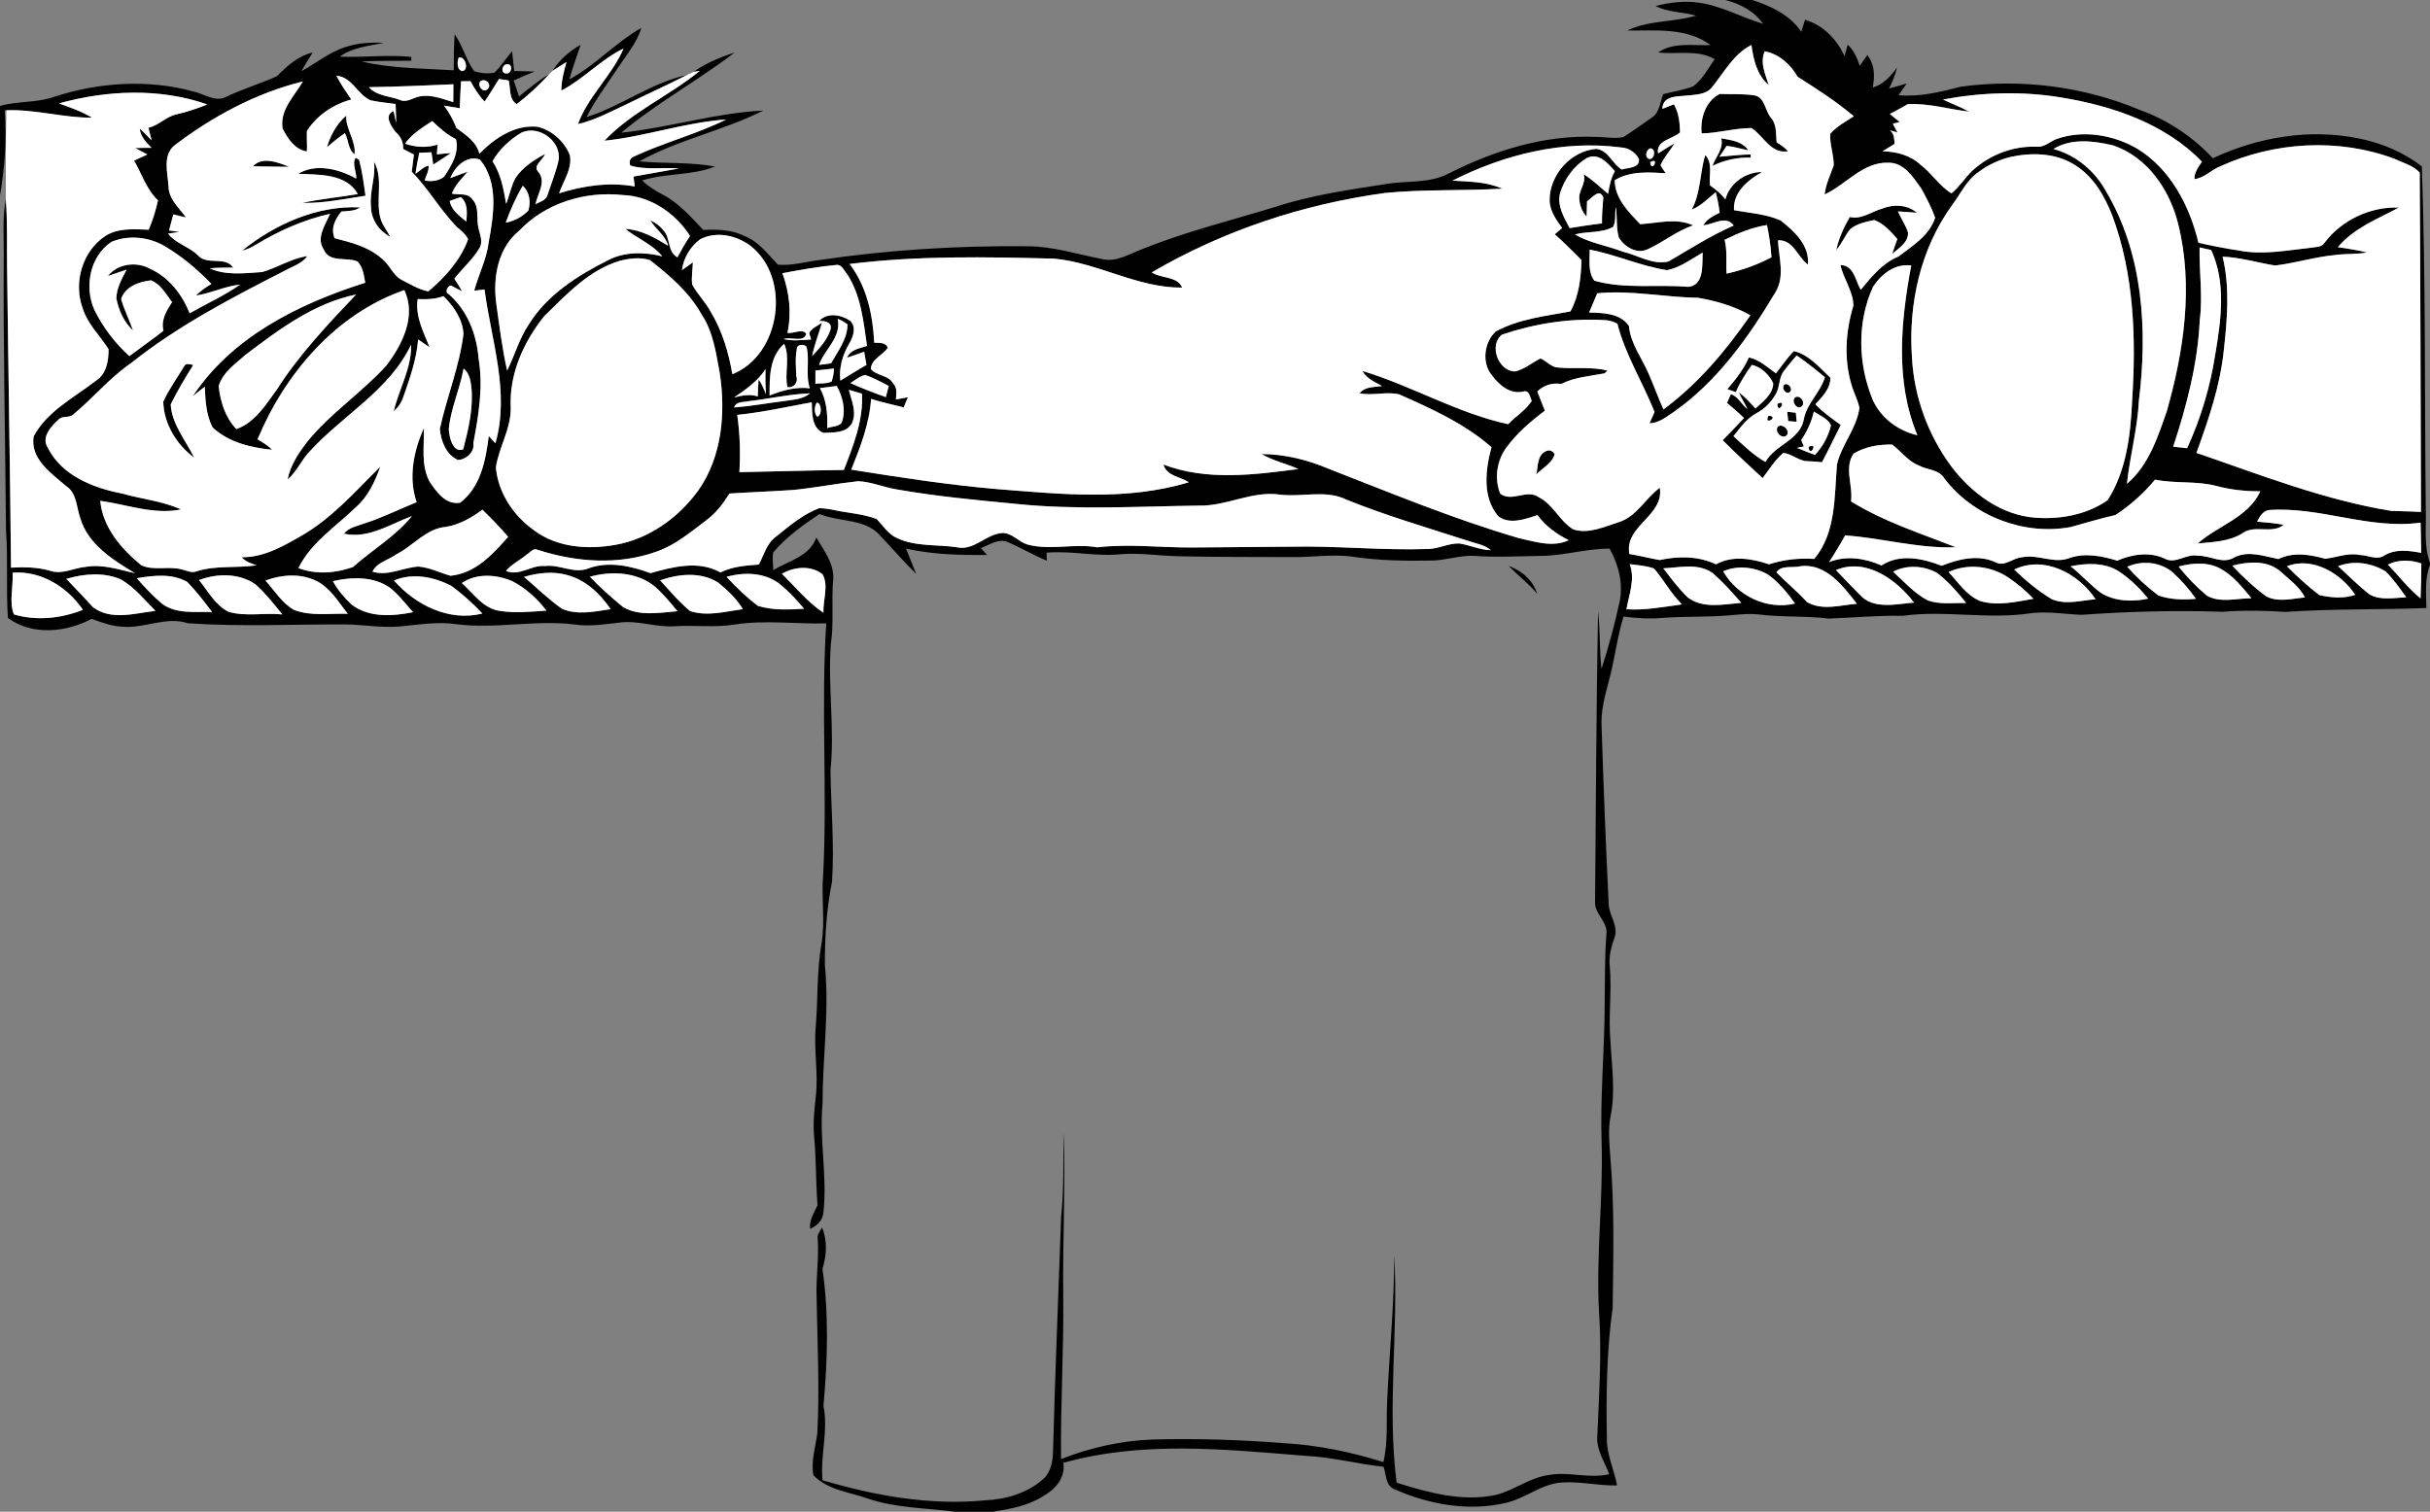<?xml version="1.0" encoding="UTF-8" ?>
<!DOCTYPE svg PUBLIC "-//W3C//DTD SVG 1.1//EN" "http://www.w3.org/Graphics/SVG/1.1/DTD/svg11.dtd">
<svg width="691pt" height="430pt" viewBox="0 0 691 430" version="1.1" xmlns="http://www.w3.org/2000/svg">
<rect x="0" y="0" width="691" height="430" fill="#808080" stroke="none"/>
<g id="#010101ff">
<path fill="#010101" opacity="1.00" d=" M 490.56 0.00 L 498.29 0.00 C 503.62 1.72 508.94 4.23 512.21 9.01 C 512.56 7.88 512.92 6.75 513.29 5.62 C 518.44 7.15 522.32 11.16 524.51 15.96 C 524.74 15.15 525.20 13.52 525.42 12.70 C 527.16 14.33 528.16 16.49 528.81 18.74 C 529.53 17.71 530.24 16.69 530.99 15.67 C 533.13 18.34 533.14 21.67 532.55 24.88 C 535.61 24.03 537.64 21.64 539.46 19.20 C 538.94 21.28 538.15 23.27 537.17 25.18 C 538.84 24.69 540.52 24.21 542.21 23.76 C 541.43 24.88 540.64 25.98 539.86 27.08 C 545.92 27.62 551.77 26.16 557.58 24.66 C 574.77 22.31 592.63 24.59 608.64 31.33 C 616.49 34.17 623.55 38.91 629.25 45.01 C 642.04 39.02 656.67 36.52 670.61 39.35 C 677.13 40.63 683.41 43.24 688.68 47.33 C 689.82 79.87 689.42 112.44 689.80 144.99 C 689.99 150.05 689.19 155.30 691.00 160.16 L 691.00 160.74 C 689.44 164.63 689.94 168.87 689.97 172.95 C 676.65 173.46 663.31 173.13 650.01 174.05 C 644.01 173.65 638.00 173.58 632.00 174.01 C 618.65 173.58 605.27 173.92 591.95 174.88 C 586.93 174.69 581.92 173.75 576.89 174.51 C 564.95 176.20 552.91 173.52 540.96 175.17 C 533.95 175.02 526.99 175.71 520.00 175.95 C 513.34 175.13 506.62 175.62 499.97 174.76 C 497.31 174.47 494.65 174.79 492.00 175.01 C 485.57 175.60 479.11 175.26 472.68 175.77 C 469.00 176.09 465.32 175.85 461.67 175.38 C 459.82 181.34 459.18 187.59 457.52 193.60 C 456.36 197.97 455.14 202.41 455.44 206.98 C 455.97 223.67 456.65 240.36 457.44 257.03 C 457.48 260.34 460.33 263.32 459.11 266.66 C 458.18 269.32 457.40 272.08 457.77 274.93 C 458.36 281.96 457.34 289.00 457.94 296.03 C 458.31 303.13 459.41 310.33 458.02 317.38 C 457.21 321.20 457.65 325.12 457.91 328.98 C 459.14 343.28 458.77 357.65 458.58 371.98 C 456.86 384.25 456.72 396.67 456.93 409.04 C 456.82 413.72 459.01 417.99 459.83 422.52 C 454.52 422.65 449.28 421.30 443.97 421.69 C 438.32 422.12 433.86 426.13 428.46 427.42 C 417.76 430.03 406.40 427.98 396.46 423.57 C 393.96 422.58 394.20 419.35 393.44 417.21 C 385.92 416.43 378.58 414.40 371.01 414.09 C 348.21 412.23 324.72 409.81 302.37 416.10 C 303.06 420.37 300.07 423.65 296.60 425.60 C 292.36 428.30 287.31 429.22 282.42 430.00 L 271.59 430.00 C 263.30 428.90 254.78 429.01 246.78 426.25 C 241.52 424.40 235.32 423.83 231.29 419.62 C 230.58 415.62 231.89 411.67 232.41 407.74 C 233.11 394.84 232.41 381.92 232.21 369.02 C 232.00 363.49 232.89 357.99 232.54 352.46 C 232.29 351.17 233.17 350.17 233.78 349.15 C 235.31 352.95 235.09 357.04 233.88 360.88 C 235.73 373.78 235.34 386.93 234.16 399.86 C 235.59 406.94 233.22 413.95 233.89 421.05 C 248.82 425.45 264.47 428.28 280.08 426.76 C 286.04 426.50 292.15 424.73 296.67 420.69 C 298.89 418.68 299.39 415.58 299.44 412.74 C 300.03 390.55 300.97 368.37 301.74 346.19 C 302.60 338.14 302.28 330.04 302.47 321.96 C 303.00 337.31 302.18 352.65 302.34 368.00 C 302.54 383.68 301.55 399.35 301.72 415.02 C 310.09 411.75 318.95 409.74 327.95 409.45 C 340.29 409.14 352.65 409.51 364.96 410.50 C 374.63 410.99 384.16 413.01 393.38 415.88 C 394.78 410.01 394.14 403.93 394.48 397.96 C 395.11 384.28 396.50 370.64 396.46 356.93 C 397.73 378.51 394.37 400.23 397.15 421.74 C 406.14 424.57 415.82 427.24 425.26 425.24 C 430.53 423.97 434.94 420.29 440.38 419.56 C 446.10 418.49 451.88 420.68 457.59 419.32 C 456.27 415.71 453.79 412.27 454.22 408.25 C 454.71 396.51 455.51 384.73 454.69 372.98 C 453.82 356.98 455.92 341.02 455.44 325.02 C 454.99 311.67 456.32 298.34 456.32 284.99 C 456.39 278.59 456.32 272.19 456.79 265.80 C 457.30 262.41 453.76 260.25 453.57 257.03 C 453.81 229.32 453.92 201.59 454.42 173.88 C 455.07 179.31 454.78 184.80 455.40 190.24 C 457.42 184.03 459.13 177.70 460.52 171.32 C 461.66 166.06 460.28 160.69 457.72 156.06 C 451.07 156.01 444.64 158.13 437.99 158.12 C 431.65 158.22 425.30 158.59 418.97 158.10 C 414.92 157.97 411.03 159.42 407.00 159.45 C 399.57 159.58 392.10 159.46 384.75 158.37 C 378.85 157.53 372.92 158.58 367.00 158.46 C 356.34 158.38 345.68 158.49 335.02 158.22 C 329.70 158.10 324.40 157.26 319.07 157.61 C 311.90 158.44 304.79 156.57 297.60 157.21 C 297.62 157.78 297.66 158.91 297.67 159.48 C 293.89 157.94 290.38 155.82 286.63 154.22 C 283.97 153.04 281.36 155.00 278.93 155.91 C 279.51 156.56 280.10 157.22 280.70 157.87 C 272.98 157.92 265.22 157.75 257.65 156.05 C 258.58 158.46 259.57 160.84 260.52 163.25 C 257.02 159.81 253.83 156.08 250.45 152.53 C 246.18 147.40 238.75 148.58 233.04 146.20 C 228.27 149.37 223.56 152.79 219.83 157.19 C 219.62 158.83 219.82 160.49 219.89 162.15 C 224.24 159.57 230.33 158.21 232.12 152.88 C 234.29 156.61 237.32 160.39 236.92 164.96 C 236.40 171.02 237.16 177.13 236.27 183.16 C 235.36 195.14 237.40 207.15 236.16 219.12 C 236.30 229.69 237.31 240.28 236.59 250.86 C 235.01 258.60 234.55 266.52 234.56 274.41 C 235.88 287.61 233.90 300.81 233.90 314.02 C 232.94 324.34 235.30 334.64 234.15 344.93 C 233.95 347.15 232.30 348.68 230.37 349.55 C 230.07 347.05 231.49 345.00 232.47 342.85 C 231.95 336.19 232.13 329.49 231.47 322.84 C 231.17 319.21 231.60 315.59 231.96 311.99 C 232.78 305.32 231.34 298.64 231.97 291.97 C 232.62 284.13 232.24 276.20 233.60 268.43 C 234.70 262.00 233.50 255.46 234.07 248.98 C 235.31 225.11 233.42 201.18 234.95 177.32 C 226.26 177.54 217.51 176.30 208.88 177.65 C 203.28 178.55 197.60 177.79 191.97 178.12 C 186.57 178.55 181.33 176.31 175.93 177.12 C 171.82 177.58 167.67 178.26 163.54 177.65 C 152.28 176.23 140.97 178.98 129.72 177.55 C 124.46 176.74 119.21 177.69 113.99 178.17 C 108.64 178.68 103.33 177.65 97.99 177.61 C 83.15 177.57 68.26 178.30 53.44 177.28 C 47.24 175.24 41.21 178.78 34.96 178.27 C 31.86 178.16 28.93 177.08 26.06 176.02 C 18.86 179.90 9.06 180.86 2.25 175.76 C 1.67 167.53 2.32 159.25 1.71 151.00 C 1.50 124.67 0.89 98.33 1.07 71.99 C 1.08 66.88 0.69 61.71 1.65 56.65 C 2.17 63.09 1.92 69.56 2.02 76.02 C 2.35 104.50 2.87 132.98 3.14 161.46 C 6.95 161.26 10.80 161.30 14.48 162.41 C 17.82 163.45 21.05 161.51 24.35 161.24 C 29.13 160.41 33.78 162.00 38.37 163.05 C 32.07 159.23 24.95 154.81 22.80 147.29 C 21.69 144.18 21.86 140.21 18.76 138.24 C 14.55 134.58 8.51 130.52 9.57 124.11 C 13.46 116.90 21.04 113.11 27.28 108.29 C 30.27 106.46 30.92 102.51 30.86 99.30 C 28.38 95.41 24.84 92.10 23.47 87.58 C 20.82 80.27 23.47 71.33 30.05 67.05 C 33.70 64.79 38.18 65.19 42.28 65.34 C 43.44 62.66 44.29 59.86 44.92 57.01 C 41.65 53.87 40.33 49.50 38.13 45.67 C 39.38 45.09 40.64 44.51 41.90 43.94 C 40.73 43.35 39.57 42.74 38.43 42.11 C 39.98 42.06 41.54 42.04 43.10 42.05 C 41.53 40.51 39.99 38.84 39.71 36.56 C 40.92 37.61 42.01 38.77 43.11 39.93 C 42.82 38.74 42.51 37.55 42.21 36.36 C 45.18 35.63 47.29 33.12 50.28 32.50 C 53.25 31.84 56.13 30.83 58.96 29.71 C 45.40 24.97 30.46 25.63 16.75 29.41 C 19.97 30.58 23.23 31.68 26.17 33.47 C 17.99 33.53 10.03 31.05 1.83 31.37 L 1.35 31.36 C 1.98 39.49 1.35 47.62 0.00 55.64 L 0.00 30.13 C 5.05 28.69 10.46 29.30 15.44 27.52 C 28.13 23.40 42.09 22.47 55.02 26.03 C 58.10 26.68 61.25 29.21 64.39 27.50 C 69.06 25.29 74.03 23.79 78.73 21.69 C 81.66 18.76 84.73 15.89 88.92 14.94 C 87.82 16.68 86.71 18.42 85.73 20.23 C 89.91 17.98 93.64 14.83 98.22 13.39 C 101.74 12.19 105.48 12.02 109.16 12.18 C 104.87 13.08 100.28 13.46 96.60 16.11 C 103.38 16.41 110.17 15.48 116.95 16.18 L 116.96 17.28 C 112.24 17.31 107.53 17.28 102.82 17.48 C 111.38 19.51 120.29 19.44 129.03 19.99 C 129.02 16.57 129.05 13.15 129.30 9.74 C 131.58 13.02 132.52 17.03 134.84 20.24 C 136.68 20.86 138.68 21.02 140.59 20.68 C 142.47 18.83 143.91 16.58 145.61 14.57 C 145.84 16.45 146.04 18.32 146.22 20.20 C 148.16 20.26 150.10 20.30 152.05 20.34 C 150.05 21.17 148.05 22.00 146.07 22.89 C 146.58 24.41 147.08 25.93 147.60 27.44 C 150.36 25.17 153.13 22.90 156.20 21.06 C 153.38 24.19 150.25 27.04 146.93 29.62 C 144.64 28.25 145.24 25.14 144.65 22.90 C 143.96 22.79 142.59 22.57 141.91 22.46 C 140.53 24.60 139.26 26.80 137.81 28.89 C 136.15 27.19 134.91 25.16 133.78 23.09 C 133.11 23.09 131.77 23.11 131.10 23.12 C 130.91 25.67 130.86 28.23 130.73 30.78 C 129.22 30.56 127.72 30.31 126.22 30.05 C 127.76 31.97 128.89 34.15 129.80 36.42 C 132.49 38.41 135.43 40.24 136.32 43.73 C 140.65 39.30 146.41 35.37 152.91 36.06 C 156.98 37.06 160.55 40.27 162.06 44.18 C 162.75 48.04 160.19 51.48 158.98 54.98 C 165.91 52.79 173.28 51.74 180.50 53.03 C 180.37 52.09 180.25 51.16 180.14 50.22 C 184.45 49.42 188.77 48.72 193.08 47.91 C 188.47 47.52 183.68 48.45 179.21 47.08 C 178.80 45.75 179.23 44.86 180.50 44.41 C 188.98 40.50 198.12 38.13 206.49 33.99 C 194.76 34.82 183.53 38.82 171.89 40.03 C 179.63 31.79 190.33 27.28 198.99 20.15 C 198.54 20.22 197.65 20.37 197.21 20.44 C 200.75 17.94 204.79 16.27 208.90 14.93 C 198.46 22.96 186.76 29.27 176.67 37.75 C 190.24 36.32 203.40 32.12 217.08 31.44 C 205.71 37.15 192.95 39.70 181.79 45.90 C 188.96 46.58 196.23 46.05 203.35 47.36 C 196.73 50.01 189.36 49.18 182.60 51.33 C 184.36 53.04 186.46 54.31 188.62 55.44 C 193.13 57.84 196.51 61.76 199.98 65.40 C 203.98 65.20 208.14 65.31 211.79 67.18 C 215.80 68.73 218.32 72.32 221.22 75.29 C 225.13 75.63 228.98 74.46 232.84 73.99 C 252.42 71.09 272.25 69.83 292.04 70.05 C 299.33 70.02 306.31 72.33 313.40 73.69 C 317.47 74.68 321.18 72.18 324.85 70.84 C 337.17 65.87 350.10 62.69 362.78 58.81 C 372.95 55.48 383.57 53.99 394.11 52.35 C 400.12 51.31 406.62 52.28 412.16 49.24 C 425.07 42.75 439.40 38.26 453.99 38.95 C 456.55 38.92 459.19 39.58 461.71 38.95 C 464.38 37.23 466.97 35.38 469.57 33.55 C 471.92 32.12 472.05 29.12 472.93 26.78 C 475.77 26.05 478.71 25.63 481.47 24.57 C 484.11 22.55 485.74 19.53 487.59 16.82 C 482.65 14.00 476.88 15.56 471.52 14.92 C 475.90 11.90 481.43 13.04 486.41 12.82 C 479.58 7.73 470.70 8.77 462.72 8.68 C 468.85 5.71 475.86 6.37 482.27 4.45 C 478.48 3.33 474.33 3.58 470.78 1.70 C 474.77 0.72 478.92 0.15 483.01 0.75 C 489.46 1.62 495.18 4.94 501.35 6.77 C 498.80 3.16 494.78 1.04 490.56 0.00 M 486.82 24.83 C 485.14 26.97 482.16 26.88 479.72 27.19 C 476.97 27.47 472.81 27.17 472.71 30.96 C 473.80 30.53 474.90 30.09 476.01 29.66 C 477.38 32.11 477.69 34.89 477.74 37.65 C 475.59 39.65 470.81 39.89 471.50 43.63 C 473.06 42.70 474.56 41.65 476.18 40.80 C 474.88 42.90 473.17 44.74 472.18 47.01 C 472.62 47.80 473.15 48.53 473.67 49.27 C 468.78 48.99 463.51 48.59 459.16 51.28 C 459.24 56.50 463.06 60.25 466.42 63.76 C 471.41 63.48 476.65 61.90 481.45 64.09 C 476.85 65.68 473.05 68.81 468.68 70.84 C 465.49 72.40 462.08 70.34 460.35 67.63 C 459.51 64.79 459.93 61.75 459.47 58.84 C 459.12 60.72 459.65 62.82 458.70 64.55 C 455.39 66.38 451.40 65.72 447.84 66.69 C 452.01 69.13 456.93 69.85 461.41 71.56 C 465.70 72.56 469.95 75.46 474.46 74.37 C 480.56 70.82 486.51 66.99 493.00 64.15 C 490.77 61.07 487.24 63.91 484.33 64.07 C 485.38 62.30 487.23 61.39 489.00 60.51 C 488.77 58.54 488.40 56.59 487.89 54.68 C 485.69 56.43 483.73 58.57 481.05 59.63 C 483.67 54.80 483.34 49.22 484.90 44.10 C 487.16 46.42 485.91 49.83 486.26 52.72 C 487.88 53.85 489.39 55.13 490.63 56.68 C 491.88 52.08 496.36 48.94 501.06 48.92 C 497.03 51.25 492.81 54.60 493.08 59.78 C 497.51 60.61 502.15 60.84 506.31 62.69 C 510.21 65.73 514.66 69.82 514.09 75.26 C 511.14 73.08 509.92 68.09 505.59 68.36 C 505.82 73.19 507.60 78.55 504.95 83.01 C 497.29 95.83 488.42 108.42 476.05 117.11 C 473.89 118.50 471.78 120.39 469.06 120.38 C 469.51 119.30 470.07 118.26 470.48 117.16 C 467.14 108.73 462.16 100.91 459.93 92.09 C 458.75 91.41 457.41 91.08 456.07 91.04 C 446.28 90.49 436.39 92.05 427.13 95.17 C 423.28 98.14 426.04 105.65 430.86 105.65 C 433.52 105.02 435.64 103.16 438.05 101.96 C 439.83 102.68 441.10 104.51 443.17 104.55 C 447.81 104.99 452.55 104.24 457.12 105.41 C 456.91 105.61 456.49 106.00 456.28 106.20 C 452.11 106.99 447.78 107.27 443.91 109.23 C 441.33 108.80 439.06 109.58 437.16 111.33 C 437.83 113.17 438.58 114.98 439.30 116.81 C 435.25 119.87 431.32 123.23 428.32 127.36 C 425.62 131.08 424.90 136.12 426.60 140.41 C 429.96 142.98 434.18 138.99 437.54 141.41 C 441.71 143.45 443.47 148.26 447.38 150.57 C 451.76 152.01 456.24 149.78 460.40 148.49 C 465.48 146.87 467.88 141.72 471.99 138.75 C 473.24 146.78 461.86 149.50 463.33 157.58 C 466.23 158.04 469.07 158.80 471.96 159.30 C 477.29 158.13 482.95 158.13 487.96 160.52 C 492.67 157.90 498.19 158.89 503.05 160.51 C 507.20 159.17 511.52 158.69 515.89 158.98 C 522.15 151.54 521.59 141.27 522.36 132.16 C 523.63 126.46 528.01 121.87 528.75 115.98 C 528.33 114.03 527.42 112.22 526.77 110.34 C 524.27 102.78 524.71 94.53 527.03 86.98 C 527.01 82.92 524.24 79.34 523.34 75.40 C 527.17 75.38 527.61 79.83 529.11 82.44 C 532.17 78.77 535.27 74.83 539.84 72.97 C 543.89 69.88 548.59 67.06 550.29 61.92 C 549.24 59.07 547.83 56.31 546.36 53.65 C 544.00 50.39 541.46 46.18 536.88 46.28 C 529.66 46.09 524.95 52.52 518.85 55.32 C 519.17 52.41 520.50 49.79 521.43 47.05 C 521.51 44.01 520.23 41.08 520.46 38.05 C 522.31 35.94 524.82 34.59 527.15 33.08 C 522.17 28.84 516.66 25.34 511.17 21.83 C 509.12 18.30 505.94 15.39 501.81 14.59 C 500.42 17.88 501.98 21.08 502.97 24.21 C 499.61 21.37 498.60 16.96 498.04 12.80 C 492.94 15.36 490.29 20.59 486.82 24.83 M 130.41 16.45 C 129.98 17.65 129.88 19.75 131.38 20.23 C 133.59 20.06 132.19 15.59 130.41 16.45 M 144.26 18.26 C 142.72 18.24 142.21 20.93 144.02 20.90 C 145.52 20.98 145.95 18.22 144.26 18.26 M 95.66 21.55 C 96.87 23.92 98.40 26.10 99.90 28.31 C 94.80 29.66 90.11 32.80 87.27 37.27 C 87.18 39.21 87.38 41.15 87.27 43.08 C 83.81 42.54 81.85 39.43 80.36 36.58 C 79.48 31.28 83.71 27.34 86.14 23.16 C 72.75 26.48 60.39 33.13 49.47 41.47 C 46.20 44.36 47.70 49.24 47.92 53.02 C 47.96 56.65 50.94 59.12 52.90 61.86 C 51.70 61.57 50.50 61.26 49.29 60.99 C 48.88 62.50 48.46 64.02 48.07 65.54 C 48.82 65.65 50.30 65.87 51.05 65.98 C 50.23 66.10 48.60 66.33 47.79 66.45 C 49.93 69.27 53.78 70.14 56.30 72.64 C 58.99 75.61 63.88 72.71 66.35 76.11 C 64.11 76.17 61.87 76.08 59.64 76.33 C 64.26 78.44 69.65 77.70 74.58 77.38 C 78.93 76.12 82.84 73.48 87.40 72.85 C 85.87 75.01 83.20 75.74 80.99 76.99 C 65.85 84.72 50.63 92.64 37.28 103.27 C 31.20 107.43 26.52 113.20 20.87 117.86 C 19.68 119.04 17.62 118.09 16.53 119.47 C 14.40 121.37 11.68 124.44 13.61 127.38 C 17.60 135.31 26.52 138.80 34.75 140.39 C 40.29 141.97 46.21 142.51 51.48 144.91 C 43.73 146.48 36.12 143.50 28.51 142.45 C 29.20 150.05 34.53 156.15 40.17 160.79 C 43.83 162.44 48.04 160.90 51.82 162.00 C 53.11 162.28 54.43 163.06 55.78 162.54 C 61.34 160.73 67.27 161.66 72.98 160.79 C 71.41 160.31 69.82 159.76 68.70 158.50 C 74.86 158.59 80.30 155.49 85.47 152.53 C 94.31 147.54 101.02 139.77 108.14 132.73 C 106.64 136.96 104.68 141.22 101.24 144.24 C 95.57 149.77 88.44 154.27 84.86 161.59 C 89.94 163.50 95.33 163.05 100.35 161.30 C 105.87 156.39 112.42 152.57 117.14 146.80 C 110.94 149.10 104.72 153.34 97.81 151.80 C 99.22 149.94 101.65 149.67 103.68 148.86 C 108.77 147.25 113.53 144.81 118.48 142.84 C 116.05 135.93 117.62 128.24 120.54 121.75 C 120.67 126.82 119.65 132.27 122.14 136.96 C 124.10 139.90 126.75 143.69 130.83 142.99 C 136.70 138.56 138.13 130.88 138.98 124.02 C 139.61 124.70 140.25 125.39 140.88 126.08 C 145.04 111.53 139.68 96.78 137.77 82.33 C 136.80 82.45 135.82 82.57 134.85 82.69 C 136.07 78.06 138.38 73.77 138.95 68.97 C 140.38 61.21 141.89 52.02 136.50 45.40 C 132.70 44.02 129.35 47.40 128.06 50.66 C 129.72 50.09 131.33 49.38 133.01 48.84 C 131.31 50.77 129.41 52.61 128.50 55.08 C 130.42 55.49 133.05 54.76 134.32 56.68 C 136.42 58.90 135.39 62.13 136.05 64.81 C 136.40 66.66 137.44 68.66 136.39 70.47 C 134.50 73.77 131.53 76.27 129.21 79.26 C 129.97 80.45 130.73 81.63 131.41 82.86 C 130.49 82.39 129.57 81.92 128.65 81.45 C 127.77 80.49 126.26 82.99 127.42 83.51 C 132.83 88.11 135.55 95.01 136.09 101.97 C 137.46 110.01 136.10 118.11 134.61 126.01 C 135.05 128.55 132.57 130.74 130.21 130.84 C 126.85 129.32 125.37 125.44 125.07 121.99 C 127.04 112.93 130.66 104.23 131.79 94.98 C 131.56 90.78 129.01 87.09 126.09 84.23 C 123.75 85.15 121.24 85.17 118.77 85.07 C 118.04 90.00 120.41 94.36 122.16 98.77 C 121.05 98.05 119.98 97.29 118.90 96.54 C 118.47 102.19 116.56 107.56 114.71 112.86 C 114.20 114.48 113.21 115.88 111.95 117.00 C 113.46 110.64 117.05 104.78 116.91 98.02 C 110.77 110.97 97.61 118.00 88.23 128.23 C 85.74 130.69 84.47 134.14 81.77 136.38 C 82.59 132.29 84.96 128.74 87.48 125.51 C 94.05 117.43 102.92 111.65 109.88 103.96 C 114.40 97.99 118.46 89.98 114.98 82.52 C 95.47 89.29 81.02 106.29 73.24 124.96 C 74.70 125.84 76.18 126.70 77.38 127.93 C 71.35 127.35 65.00 125.82 60.45 121.58 C 58.61 118.01 58.39 113.91 58.23 109.98 C 57.06 110.87 55.94 111.81 54.80 112.73 C 65.99 95.77 85.04 86.38 103.86 80.42 C 103.46 78.32 103.23 75.98 101.65 74.38 C 98.53 73.03 93.68 74.84 92.06 70.98 C 89.80 67.62 92.54 63.96 93.84 60.82 C 86.34 62.51 79.23 65.66 72.68 69.66 C 71.49 70.40 70.21 70.98 68.85 71.29 C 78.19 63.77 90.23 58.37 102.41 58.99 C 100.85 60.13 98.89 59.96 97.08 60.18 C 95.28 62.37 94.01 64.90 95.13 67.75 C 99.84 68.96 104.78 70.19 108.50 73.50 C 110.81 75.21 111.69 78.35 114.32 79.66 C 116.75 80.86 119.11 82.39 121.81 82.88 C 126.53 78.92 130.98 73.96 133.10 68.09 C 132.36 66.27 130.45 65.26 129.20 63.79 C 124.81 59.09 121.59 53.43 117.08 48.83 C 117.28 47.20 117.49 45.58 117.70 43.96 C 116.67 43.44 115.65 42.90 114.63 42.36 C 114.76 40.43 113.91 38.80 112.50 37.54 C 111.22 35.92 109.08 32.75 111.91 31.59 C 112.17 32.72 112.42 33.85 112.67 34.98 C 112.59 33.18 112.53 31.38 112.50 29.58 C 110.12 29.25 107.71 29.05 105.36 28.53 C 101.62 26.89 100.13 21.88 95.66 21.55 M 136.59 23.15 C 135.62 24.25 137.33 26.58 138.60 25.39 C 140.10 24.13 137.98 21.99 136.59 23.15 M 104.90 24.80 C 107.09 27.31 110.70 27.29 113.63 28.38 C 115.55 29.34 117.38 27.82 119.24 27.45 C 122.55 26.75 125.78 28.13 128.89 29.05 C 128.90 27.36 128.91 25.66 128.93 23.97 C 120.92 24.33 112.92 24.67 104.90 24.80 M 552.49 28.30 C 554.96 29.49 557.54 30.44 559.95 31.76 C 554.13 31.08 548.37 29.29 542.48 29.64 C 540.77 30.55 539.13 31.59 537.38 32.41 C 538.33 33.15 539.26 33.92 540.19 34.70 C 539.70 34.83 538.73 35.08 538.24 35.20 C 538.58 35.82 539.24 37.06 539.58 37.67 C 539.04 37.52 537.96 37.22 537.42 37.07 C 538.68 38.00 538.64 39.52 538.75 40.93 C 537.60 41.63 536.46 42.33 535.32 43.03 C 539.21 43.12 543.20 44.11 546.11 46.85 C 549.31 49.25 551.53 52.97 554.92 54.99 C 557.15 53.17 558.69 50.70 560.71 48.69 C 565.63 44.11 572.30 41.46 579.05 41.74 C 581.17 41.97 582.79 40.41 584.61 39.61 C 592.12 36.85 600.90 38.30 607.72 42.27 C 617.20 48.05 622.65 58.55 625.16 69.06 C 628.97 69.90 632.79 70.69 636.65 71.25 C 643.41 72.59 650.26 71.21 657.00 70.48 C 658.39 70.22 660.18 70.43 661.04 69.01 C 665.92 62.55 674.08 58.73 682.16 59.04 C 676.08 62.28 669.34 64.86 664.82 70.30 C 667.57 70.74 670.35 71.09 673.06 71.82 C 670.09 72.40 667.02 72.11 664.03 72.54 C 658.27 73.07 652.70 74.84 646.97 75.53 C 641.98 74.74 637.11 73.21 632.03 73.01 C 634.13 81.68 633.35 90.78 632.38 99.56 C 631.35 109.68 628.03 119.32 624.59 128.82 C 642.80 135.08 660.88 142.21 679.98 145.32 C 682.79 145.44 685.61 145.43 688.43 145.62 C 688.29 113.45 688.31 81.27 688.07 49.10 C 686.26 47.04 683.24 46.32 680.80 45.13 C 664.90 39.22 646.68 40.31 631.31 47.33 C 628.76 48.34 626.83 50.63 624.01 50.95 C 623.97 49.03 625.14 47.50 626.15 45.99 C 615.71 35.21 600.83 30.16 586.36 27.77 C 575.14 25.87 563.65 26.24 552.49 28.30 M 115.18 40.87 C 118.18 41.92 121.38 42.09 124.43 41.14 C 124.38 41.83 124.28 43.22 124.23 43.91 C 125.55 43.76 126.88 43.62 128.21 43.53 C 126.58 44.69 124.85 45.71 123.19 46.82 C 123.02 45.66 122.85 44.49 122.69 43.32 C 121.54 43.37 120.39 43.41 119.24 43.45 C 118.80 45.41 118.44 47.39 118.14 49.39 C 119.42 48.70 120.40 47.38 121.87 47.12 C 122.03 48.62 121.13 49.94 120.76 51.34 C 122.62 51.71 124.72 51.48 126.25 50.30 C 128.36 47.16 130.64 43.53 129.66 39.58 C 127.09 38.32 124.96 36.40 122.91 34.43 C 120.11 36.29 117.13 38.04 115.18 40.87 M 140.06 45.87 C 142.43 49.51 143.22 53.79 143.93 58.00 C 144.90 55.55 145.32 52.89 146.61 50.58 C 148.68 47.57 151.79 45.47 154.99 43.82 C 154.44 45.48 151.40 47.12 153.05 48.85 C 155.48 51.64 152.83 55.12 152.27 58.12 C 153.42 57.38 155.19 57.06 155.64 55.59 C 156.70 52.38 157.98 49.22 158.77 45.92 C 160.00 40.35 153.24 35.32 148.19 37.78 C 144.89 39.80 141.95 42.46 140.06 45.87 M 583.91 42.38 C 590.25 44.07 595.60 48.53 598.77 54.23 C 609.42 72.02 610.73 93.76 608.23 113.90 C 607.83 121.90 605.68 129.66 604.82 137.60 C 610.99 132.42 613.56 124.38 616.14 117.02 C 621.03 99.82 623.76 81.32 619.39 63.71 C 617.00 54.01 610.60 44.59 600.80 41.33 C 595.29 40.05 588.98 39.26 583.91 42.38 M 413.02 51.38 C 417.80 51.67 422.76 51.68 427.22 53.67 C 416.11 54.32 404.94 53.80 393.85 54.89 C 370.56 58.06 347.85 65.59 327.53 77.47 C 330.18 79.28 334.91 78.54 336.15 81.81 C 323.47 81.93 312.23 74.73 299.74 73.57 C 280.35 73.07 260.89 72.69 241.60 75.09 C 246.50 81.49 248.21 89.59 248.60 97.48 C 249.97 97.59 251.87 97.26 252.46 98.95 C 250.98 101.06 247.85 102.07 247.62 104.95 C 249.28 106.94 252.64 106.65 253.97 109.06 C 255.23 110.29 254.85 112.07 254.77 113.63 C 255.90 113.42 257.03 113.19 258.17 112.99 C 257.78 113.96 257.38 114.92 256.98 115.88 C 253.88 115.09 250.75 114.44 247.71 113.47 C 247.23 120.52 244.67 127.10 242.07 133.59 C 255.96 135.80 269.87 137.97 283.89 139.15 C 301.89 140.57 320.49 142.52 338.06 137.17 C 335.58 135.53 331.78 135.48 330.84 132.14 C 343.15 136.82 356.52 135.06 369.23 133.41 C 365.78 131.87 362.01 131.09 358.74 129.15 C 365.26 129.17 371.71 130.76 377.70 133.29 C 395.59 140.26 413.37 147.64 431.82 153.04 C 436.43 154.06 441.52 155.79 446.08 153.66 C 442.64 151.92 439.48 149.65 437.20 146.51 C 433.77 147.67 429.26 149.31 426.06 146.86 C 421.43 141.42 422.39 133.60 424.12 127.20 C 416.43 120.47 407.07 116.25 397.83 112.16 C 394.16 111.31 390.32 112.63 386.61 111.87 C 388.15 109.89 390.79 110.17 393.01 109.80 C 390.95 108.65 388.59 107.71 387.41 105.51 C 401.51 109.76 414.38 117.51 428.86 120.66 C 431.02 118.39 433.86 116.70 435.56 114.04 C 435.08 112.97 434.89 110.88 433.20 111.36 C 429.50 112.30 426.31 109.54 424.26 106.78 C 421.27 103.26 422.02 97.33 425.32 94.29 C 431.86 90.71 439.36 89.93 446.57 88.58 C 449.04 84.10 449.55 78.98 449.72 73.95 C 447.21 71.49 444.76 68.95 442.11 66.64 C 442.80 66.05 443.50 65.45 444.20 64.86 C 442.55 62.51 440.70 60.03 440.65 57.02 C 440.57 49.76 446.73 42.84 454.01 42.35 C 457.39 42.81 458.50 46.62 461.14 48.22 C 462.91 47.66 466.53 47.86 466.01 45.10 C 465.02 43.34 463.07 42.04 461.03 41.95 C 444.51 39.77 427.73 43.94 413.02 51.38 M 469.33 42.19 C 468.02 42.48 467.52 45.09 469.16 45.24 C 470.59 45.09 470.90 42.33 469.33 42.19 M 571.42 44.71 C 568.34 45.54 565.37 46.87 562.82 48.80 C 559.33 51.06 557.61 54.98 555.21 58.21 C 546.07 70.70 542.58 86.67 543.71 101.94 C 544.33 112.87 548.21 123.52 554.65 132.36 C 560.43 140.15 569.03 146.62 579.00 147.27 C 586.03 147.76 593.45 146.37 599.31 142.29 C 604.68 133.94 605.86 123.63 606.30 113.90 C 607.44 96.27 606.88 78.09 600.66 61.35 C 598.48 55.76 595.27 50.18 590.03 46.94 C 584.55 43.44 577.59 43.31 571.42 44.71 M 443.60 55.02 C 442.76 58.59 444.76 61.85 446.34 64.88 C 449.40 64.39 452.46 63.89 455.55 63.55 C 455.46 61.07 455.77 58.61 455.92 56.14 C 454.82 53.41 452.68 56.35 451.30 57.26 C 451.27 58.71 451.23 60.17 451.16 61.62 C 449.99 60.31 449.26 58.67 449.13 56.92 C 448.65 54.31 451.17 52.22 450.35 49.57 C 452.88 51.15 455.03 53.23 457.29 55.16 C 457.61 52.91 458.10 50.68 459.20 48.67 C 457.21 46.43 454.54 43.29 451.20 44.96 C 447.53 47.18 444.83 50.94 443.60 55.02 M 469.28 46.13 C 469.59 49.49 472.10 44.43 469.28 46.13 M 143.81 63.33 C 146.27 62.89 148.51 61.66 150.25 59.88 C 150.98 57.42 150.59 54.66 148.67 52.84 C 146.67 56.14 145.14 59.71 143.81 63.33 M 147.63 65.63 C 141.64 70.48 140.15 78.81 141.09 86.10 C 141.99 92.55 142.78 99.04 144.21 105.40 C 146.36 101.11 147.61 96.38 150.32 92.36 C 155.54 83.84 164.29 78.34 173.02 73.95 C 177.77 71.55 183.27 71.65 188.33 72.91 C 185.50 69.44 181.22 67.84 177.80 65.10 C 182.30 65.34 186.23 67.62 189.98 69.89 C 189.22 66.97 186.46 65.20 184.92 62.70 C 186.33 63.31 187.63 64.19 188.56 65.43 C 190.80 67.67 189.64 71.48 192.63 73.20 C 193.74 71.11 194.91 69.07 196.22 67.10 C 192.03 60.59 184.93 55.74 177.05 55.48 C 166.36 54.32 155.11 57.73 147.63 65.63 M 127.88 57.16 C 128.35 59.83 130.69 61.40 132.61 63.04 C 132.78 60.55 133.14 57.85 131.03 56.05 C 129.98 56.41 128.93 56.78 127.88 57.16 M 490.41 68.21 C 491.23 71.36 490.76 74.62 490.97 77.83 C 495.42 76.85 499.71 75.31 503.74 73.18 C 503.54 70.09 503.09 67.03 502.46 64.01 C 498.21 64.66 494.24 66.32 490.41 68.21 M 199.09 68.08 C 196.29 70.14 194.37 73.37 193.93 76.83 C 194.97 76.11 195.99 75.36 197.02 74.62 C 196.99 76.72 196.54 78.84 196.84 80.95 C 198.34 83.74 200.68 85.99 202.17 88.80 C 205.40 94.19 207.20 100.28 208.26 106.44 C 222.11 100.89 225.13 78.82 213.20 69.77 C 209.21 66.88 203.59 65.71 199.09 68.08 M 31.71 68.79 C 25.54 72.86 23.89 81.67 26.87 88.20 C 29.31 93.13 32.70 97.60 36.79 101.29 C 40.00 98.87 43.31 96.57 46.48 94.08 C 45.70 91.03 47.35 88.38 48.93 85.94 C 47.19 83.69 45.73 80.83 42.95 79.74 C 39.57 80.12 35.62 81.48 34.45 85.04 C 35.30 88.13 36.79 90.99 37.84 94.02 C 35.22 91.62 33.77 88.29 33.08 84.86 C 33.17 81.91 34.65 79.28 35.99 76.73 C 34.20 77.26 32.46 77.94 30.69 78.52 C 33.45 74.96 38.80 74.31 42.64 76.43 C 48.02 78.85 51.78 83.74 53.94 89.11 C 58.70 86.38 63.77 84.12 68.27 80.96 C 63.96 81.40 60.03 83.42 55.77 84.06 C 57.00 82.68 58.57 81.71 60.13 80.76 C 56.01 76.51 51.44 72.65 46.29 69.71 C 41.86 67.33 36.39 66.85 31.71 68.79 M 452.04 71.00 C 452.12 73.94 451.45 77.36 453.40 79.85 C 462.12 82.30 471.16 80.82 480.02 81.59 C 484.68 81.25 484.01 75.21 484.17 71.84 C 480.93 73.72 477.78 76.10 474.05 76.85 C 466.52 75.70 459.52 72.42 452.04 71.00 M 625.48 70.39 C 625.33 77.28 626.44 84.18 625.53 91.05 C 624.97 103.38 621.81 115.38 617.98 127.05 C 619.28 127.20 620.60 127.35 621.92 127.50 C 625.81 119.03 628.50 110.06 629.92 100.86 C 631.58 91.11 633.08 80.40 628.77 71.13 C 627.95 70.94 626.30 70.57 625.48 70.39 M 176.31 74.17 C 167.55 76.75 161.14 83.69 154.81 89.87 C 148.90 97.19 144.74 106.44 145.24 116.00 C 145.32 121.97 141.89 127.16 141.01 132.93 C 141.64 140.23 146.09 146.82 152.02 150.95 C 158.55 155.80 167.30 156.37 175.07 154.96 C 184.57 153.28 192.92 147.27 198.53 139.55 C 205.35 129.91 206.39 117.41 204.65 106.03 C 203.60 100.34 202.79 94.36 199.50 89.44 C 195.99 83.13 190.42 78.36 184.81 73.98 C 182.08 73.10 179.05 73.48 176.31 74.17 M 222.49 77.71 C 224.47 83.14 225.14 88.99 223.92 94.68 C 225.56 95.00 228.41 93.26 229.28 95.03 C 228.39 97.55 224.85 95.67 222.85 96.46 C 225.42 97.03 228.05 96.74 230.65 96.57 C 230.51 96.11 230.24 95.19 230.10 94.73 C 230.83 93.31 232.49 92.68 233.74 91.81 C 232.82 94.97 231.58 98.04 230.95 101.28 C 232.96 99.10 235.11 96.85 236.08 93.98 C 236.93 91.80 234.66 91.14 232.92 91.33 C 235.18 88.76 239.24 89.50 241.78 91.26 C 243.58 93.02 242.64 95.67 241.60 97.55 C 239.66 100.75 238.51 104.52 238.96 108.28 C 241.45 106.81 243.85 105.19 246.39 103.81 C 246.18 102.56 245.97 101.31 245.74 100.06 C 244.11 100.59 242.51 101.25 240.87 101.73 C 241.83 99.41 244.47 99.09 246.55 98.39 C 245.53 91.45 244.85 84.11 240.95 78.06 C 240.06 77.12 239.53 75.37 238.03 75.34 C 232.81 75.82 227.64 76.74 222.49 77.71 M 532.64 81.54 C 528.03 91.61 528.34 103.47 532.49 113.62 C 534.76 118.84 539.74 122.54 545.23 123.80 C 538.83 108.45 540.51 91.44 543.48 75.52 C 538.87 74.90 535.03 77.93 532.64 81.54 M 454.20 83.42 C 453.43 85.24 452.66 87.07 451.88 88.89 C 455.85 89.01 460.75 89.03 463.22 92.75 C 463.66 97.76 466.87 101.78 468.80 106.27 C 470.28 109.63 471.51 113.10 473.02 116.45 C 482.88 109.19 490.81 99.70 497.74 89.69 C 493.14 87.07 487.95 85.57 482.76 84.69 C 473.22 84.57 463.76 82.47 454.20 83.42 M 69.89 100.87 C 66.98 103.48 63.30 105.90 62.18 109.86 C 62.69 114.27 64.04 118.79 67.22 122.04 C 72.55 120.19 75.58 115.08 78.74 110.77 C 85.08 100.85 93.20 92.27 101.26 83.77 C 89.34 86.21 79.37 93.66 69.89 100.87 M 238.22 90.69 C 239.28 96.04 234.50 99.28 232.90 103.79 C 234.04 103.65 235.18 103.50 236.32 103.35 C 238.25 99.87 240.99 96.45 241.00 92.29 C 240.15 91.62 239.23 91.09 238.22 90.69 M 218.85 112.48 C 222.53 111.04 226.28 109.96 230.28 110.45 C 228.99 106.58 230.32 102.50 229.33 98.62 C 228.57 97.78 226.47 97.90 226.58 99.38 C 226.08 101.90 226.35 104.48 226.44 107.02 C 227.09 108.76 225.74 110.38 223.91 110.14 C 223.02 106.13 224.74 101.76 222.99 97.80 C 218.79 101.47 218.82 107.36 218.85 112.48 M 249.21 99.25 C 249.82 99.82 249.82 99.82 249.21 99.25 M 131.82 104.85 C 130.80 110.66 128.18 116.13 127.62 122.01 C 127.71 124.21 128.75 129.00 131.72 127.80 C 133.23 121.99 134.66 115.99 134.02 109.95 C 133.78 108.09 133.41 106.04 131.82 104.85 M 208.74 113.06 C 210.97 112.49 213.24 112.02 215.49 112.76 C 215.50 111.16 215.58 109.57 215.72 107.98 C 216.71 109.18 217.17 110.69 217.81 112.09 C 217.64 109.72 217.61 107.35 217.70 104.98 C 215.50 108.42 212.07 110.80 208.74 113.06 M 231.88 105.39 C 231.85 106.64 231.85 107.90 231.87 109.15 C 233.40 108.97 235.06 109.22 236.49 108.51 C 236.90 107.32 237.11 106.10 237.14 104.83 C 235.38 105.00 233.63 105.21 231.88 105.39 M 241.82 108.96 C 245.11 110.46 248.49 111.74 251.90 112.96 C 252.10 112.17 252.51 110.57 252.72 109.78 C 250.53 108.66 248.37 107.43 246.03 106.67 C 244.43 107.00 243.17 108.13 241.82 108.96 M 233.15 110.40 C 235.10 113.88 235.36 117.86 235.23 121.76 C 236.56 121.28 238.23 121.39 239.29 120.35 C 240.66 116.83 239.67 112.98 237.95 109.78 C 236.34 109.99 234.75 110.20 233.15 110.40 M 241.37 110.88 C 242.13 113.92 243.71 117.24 242.29 120.33 C 240.78 123.25 236.91 123.00 234.10 123.13 C 230.70 121.66 230.96 117.49 230.84 114.42 C 223.79 115.72 216.79 117.29 209.64 118.01 C 210.42 123.41 210.59 128.85 210.25 134.30 C 220.16 134.11 230.06 133.80 239.96 133.68 C 242.66 126.75 245.52 119.58 245.11 111.99 C 243.86 111.61 242.62 111.24 241.37 110.88 M 212.95 114.11 C 211.46 114.46 209.35 114.08 208.76 115.91 C 213.56 115.52 218.31 114.65 223.08 114.06 C 225.57 113.66 228.32 113.60 230.33 111.88 C 224.49 112.11 218.76 113.44 212.95 114.11 M 232.28 114.51 C 231.50 115.62 231.50 117.41 232.31 118.50 C 233.80 118.39 233.73 114.64 232.28 114.51 M 527.09 129.03 C 524.32 133.01 526.99 138.13 526.36 142.61 C 535.62 148.38 546.07 151.67 556.15 155.66 C 545.53 156.07 535.22 153.03 524.69 152.29 C 523.26 154.89 521.73 157.42 520.11 159.89 C 524.99 157.93 530.32 158.78 535.02 160.83 C 540.24 157.43 546.70 158.81 552.12 160.93 C 556.89 159.06 562.28 157.65 567.29 159.85 C 569.99 161.42 572.35 158.66 575.02 158.50 C 579.58 157.56 584.16 160.52 588.59 158.68 C 593.02 157.21 597.71 158.15 602.05 159.47 C 606.25 157.68 610.99 156.89 615.36 158.79 C 618.59 160.72 621.63 157.35 625.03 158.08 C 628.54 157.99 632.13 160.64 635.43 158.50 C 639.45 156.53 643.82 158.22 647.90 159.02 C 652.15 156.92 656.79 157.73 661.18 158.93 C 664.45 158.58 667.66 157.15 671.03 157.86 C 673.32 157.89 675.80 159.43 677.95 158.04 C 681.15 156.07 684.97 156.60 688.48 157.25 C 688.46 154.39 688.39 151.52 688.32 148.66 C 673.74 150.72 659.68 144.00 645.12 145.09 C 643.40 145.41 642.58 147.01 641.81 148.38 C 644.35 148.59 646.90 148.81 649.42 149.27 C 646.00 152.05 641.16 149.12 637.68 151.67 C 633.88 154.08 629.28 154.15 624.95 154.59 C 630.70 149.45 639.31 147.23 642.74 139.75 C 638.59 139.76 634.46 139.33 630.45 138.28 C 624.69 136.71 618.64 137.63 612.82 136.43 C 609.58 140.32 605.77 143.74 601.53 146.51 C 597.25 147.47 593.06 148.75 588.85 149.91 C 575.57 152.39 561.10 146.87 552.91 136.10 C 551.38 133.49 548.03 133.72 545.63 132.39 C 542.53 131.21 540.62 128.37 538.07 126.46 C 534.27 126.38 530.37 127.04 527.09 129.03 M 225.71 139.36 C 219.62 139.78 213.51 139.99 207.42 140.38 C 205.68 143.22 203.63 145.92 200.93 147.92 C 196.48 151.28 192.12 154.99 186.79 156.87 C 175.87 160.82 163.73 159.93 152.84 156.37 C 151.60 155.80 150.70 157.21 149.76 157.75 C 147.87 159.39 145.49 160.43 143.89 162.40 C 147.75 163.98 151.09 160.64 154.97 161.00 C 159.19 160.45 163.35 163.38 167.43 161.63 C 173.24 159.56 179.41 161.01 184.99 163.02 C 191.42 161.20 198.65 159.34 204.89 162.82 C 208.27 161.12 212.08 160.87 215.79 160.58 C 217.24 157.86 218.02 154.56 220.65 152.66 C 224.49 149.59 228.31 146.27 232.98 144.53 C 234.34 144.59 235.70 144.76 237.05 145.05 C 241.12 145.97 245.42 146.11 249.33 147.66 C 251.12 149.53 252.54 151.90 255.00 153.01 C 260.28 155.54 266.31 154.83 271.97 155.64 C 276.87 156.84 280.30 151.93 284.97 151.60 C 287.79 151.53 289.61 154.11 292.16 154.88 C 298.68 156.64 305.42 154.51 312.01 155.68 C 320.99 154.64 330.00 155.78 339.00 155.73 C 348.34 155.66 357.67 155.57 367.00 155.50 C 380.02 155.21 393.01 156.60 406.02 156.16 C 409.10 156.11 411.92 154.48 415.01 154.58 C 418.01 155.08 420.85 156.41 423.94 156.50 C 422.08 154.90 419.54 154.59 417.30 153.79 C 405.78 150.07 394.13 146.67 382.90 142.13 C 376.98 139.20 370.26 141.49 363.97 140.69 C 356.09 139.54 348.85 143.97 341.04 143.82 C 323.73 144.03 306.36 145.12 289.10 143.35 C 277.70 142.25 266.27 141.19 254.98 139.21 C 251.28 138.62 247.76 137.02 244.00 136.88 C 237.89 137.55 231.83 138.73 225.71 139.36 M 126.80 149.87 C 121.15 150.34 117.50 155.27 112.68 157.68 C 110.45 159.32 107.18 159.95 105.91 162.60 C 110.36 163.98 114.59 161.41 118.98 161.15 C 122.17 161.42 125.07 162.91 128.12 163.77 C 135.20 163.08 140.08 157.70 144.49 152.70 C 142.20 149.99 139.71 147.45 137.17 144.97 C 134.09 147.28 130.65 149.24 126.80 149.87 M 604.90 161.21 C 607.56 164.21 610.54 166.97 613.75 169.37 C 617.16 170.58 620.84 170.65 624.42 170.33 C 622.44 167.46 620.12 164.83 617.50 162.53 C 613.95 159.79 608.95 159.39 604.90 161.21 M 619.54 161.15 C 621.90 164.19 624.63 166.98 627.58 169.45 C 631.43 171.59 636.05 170.16 640.22 170.17 C 637.74 167.21 635.31 164.05 631.94 162.06 C 628.25 159.75 623.58 160.04 619.54 161.15 M 634.78 160.90 C 637.75 164.07 640.94 167.07 644.45 169.64 C 647.86 171.40 651.84 170.25 655.46 169.94 C 653.84 166.87 650.98 164.81 648.47 162.55 C 644.74 159.26 639.26 159.74 634.78 160.90 M 650.33 161.07 C 653.22 163.99 656.26 166.79 659.53 169.27 C 662.86 170.00 666.43 170.33 669.72 169.20 C 665.79 163.13 657.59 158.21 650.33 161.07 M 664.87 161.04 C 667.81 163.77 670.66 166.63 673.84 169.09 C 677.00 170.87 680.80 170.03 684.25 169.89 C 682.41 167.36 680.63 164.75 678.39 162.56 C 674.41 160.08 669.29 159.33 664.87 161.04 M 679.05 160.59 C 682.11 163.81 684.84 167.38 688.31 170.20 C 688.45 166.89 688.52 163.58 688.54 160.27 C 685.44 159.21 682.04 159.10 679.05 160.59 M 463.43 160.47 C 465.04 164.83 463.25 169.00 462.50 173.29 C 467.81 173.67 473.05 172.60 478.29 171.91 C 475.17 168.87 473.15 164.98 470.35 161.71 C 468.12 160.92 465.75 160.76 463.43 160.47 M 472.98 161.65 C 475.21 164.51 477.35 167.49 480.00 169.99 C 484.41 173.22 490.13 171.88 495.15 171.47 C 492.57 168.52 489.97 165.54 486.98 163.00 C 482.89 160.06 477.61 161.46 472.98 161.65 M 505.14 162.80 C 507.94 165.69 511.08 168.22 513.79 171.21 C 518.10 173.80 523.35 172.11 528.02 171.73 C 524.08 166.69 519.22 160.14 511.99 161.06 C 509.78 161.63 506.55 160.63 505.14 162.80 M 522.07 162.15 C 524.29 164.53 526.56 166.85 528.85 169.16 C 532.71 173.50 539.20 171.79 544.27 171.40 C 539.27 164.83 530.63 158.58 522.07 162.15 M 538.32 162.61 C 541.48 165.50 544.40 168.82 548.25 170.82 C 551.73 172.00 555.48 171.47 559.09 171.50 C 556.64 168.40 553.99 165.42 550.87 162.99 C 547.09 160.85 542.20 160.61 538.32 162.61 M 554.11 162.72 C 556.84 165.65 559.19 169.33 563.02 170.93 C 568.01 172.47 573.25 171.17 578.24 170.32 C 576.05 167.99 573.57 165.93 570.91 164.15 C 566.00 160.93 559.47 160.22 554.11 162.72 M 572.76 162.00 C 576.04 165.16 579.55 168.11 583.47 170.44 C 587.43 172.12 591.80 170.78 595.90 170.45 C 591.07 163.13 581.30 157.89 572.76 162.00 M 588.79 161.08 C 591.81 163.43 594.34 166.34 597.41 168.63 C 601.39 171.10 606.37 171.24 610.84 170.28 C 608.47 167.33 605.70 164.66 602.56 162.54 C 598.47 159.92 593.35 160.16 588.79 161.08 M 222.36 163.20 C 226.17 167.00 229.65 171.28 234.16 174.30 C 233.97 170.71 235.71 166.72 233.93 163.39 C 230.72 160.74 225.82 161.18 222.36 163.20 M 490.01 162.51 C 493.99 169.49 502.49 173.60 510.44 171.67 C 508.23 168.59 505.77 165.56 502.65 163.36 C 498.85 161.27 494.04 160.73 490.01 162.51 M 3.58 162.90 C 3.86 166.78 2.48 171.29 3.98 174.77 C 10.38 176.68 17.43 175.91 23.57 173.45 C 19.15 166.96 11.64 162.27 3.58 162.90 M 149.01 164.08 C 152.59 167.15 155.98 170.50 159.85 173.19 C 164.21 175.03 169.13 173.95 173.63 173.26 C 170.67 168.86 166.51 164.94 161.28 163.57 C 157.25 162.41 152.98 162.96 149.01 164.08 M 167.75 164.05 C 170.70 167.16 173.92 170.00 177.22 172.72 C 181.92 175.36 187.55 174.26 192.65 173.85 C 190.61 171.40 188.59 168.90 186.17 166.80 C 181.06 162.67 173.87 162.35 167.75 164.05 M 206.61 164.09 C 209.34 167.07 212.29 169.88 215.49 172.33 C 219.73 173.65 224.25 173.40 228.63 173.16 C 226.71 170.82 224.65 168.59 222.34 166.64 C 218.14 162.85 211.81 162.57 206.61 164.09 M 18.86 164.66 C 21.37 167.34 23.95 169.94 26.40 172.68 C 31.57 176.61 38.36 174.43 44.20 173.75 C 41.06 170.60 38.21 166.98 34.29 164.76 C 29.41 162.71 23.84 163.19 18.86 164.66 M 38.89 164.47 C 41.17 167.06 43.53 169.61 46.20 171.82 C 50.27 174.74 55.61 173.92 60.32 174.08 C 58.09 171.17 55.86 168.22 53.31 165.58 C 48.98 163.02 43.63 163.68 38.89 164.47 M 56.58 164.99 C 59.16 168.14 61.22 172.13 64.98 174.02 C 69.94 175.47 75.20 174.22 80.29 174.77 C 77.87 171.82 75.52 168.77 72.66 166.23 C 68.00 162.98 61.75 163.06 56.58 164.99 M 75.48 165.13 C 78.08 167.99 80.17 171.53 83.60 173.48 C 88.47 175.36 93.81 174.41 98.90 174.59 C 96.18 171.21 93.92 167.14 89.85 165.19 C 85.35 163.02 80.06 163.45 75.48 165.13 M 112.03 165.11 C 118.17 172.12 127.72 176.89 137.16 174.51 C 134.48 171.63 131.53 168.99 128.37 166.67 C 123.41 164.07 117.36 162.88 112.03 165.11 M 131.33 165.84 C 134.68 168.82 137.46 173.22 142.28 173.78 C 146.62 174.46 151.03 173.97 155.39 173.69 C 152.78 170.28 149.51 167.33 145.71 165.32 C 141.17 163.39 135.57 162.97 131.33 165.84 M 187.70 165.07 C 190.48 168.06 193.10 171.26 196.28 173.83 C 201.18 175.40 206.31 173.94 211.23 173.25 C 209.47 170.29 206.88 167.90 204.24 165.73 C 199.31 162.58 193.00 163.22 187.70 165.07 M 94.65 165.31 C 96.04 167.81 97.91 170.03 100.00 171.98 C 104.97 175.77 111.67 175.29 117.46 174.13 C 115.33 171.74 113.36 169.15 110.84 167.14 C 106.14 163.90 100.00 164.07 94.65 165.31 Z" />
<path fill="#010101" opacity="1.00" d=" M 161.92 22.57 C 169.35 18.57 175.04 12.08 182.37 7.93 C 181.06 12.31 178.01 15.78 175.55 19.53 C 172.56 24.09 169.24 28.45 166.77 33.32 C 176.66 30.20 185.18 23.52 195.36 21.32 C 189.58 24.28 183.66 26.94 177.84 29.81 C 173.45 31.87 169.10 34.19 164.34 35.30 C 167.25 27.36 173.98 21.54 177.31 13.81 C 177.38 13.71 177.52 13.53 177.60 13.44 C 177.52 13.53 177.38 13.71 177.31 13.81 C 170.86 16.90 165.98 22.47 159.62 25.78 C 159.62 22.99 160.35 20.29 161.08 17.63 C 159.75 18.47 158.42 19.31 157.10 20.16 C 159.08 17.03 161.88 14.56 165.10 12.75 C 164.06 16.03 162.79 19.24 161.92 22.57 Z" />
<path fill="#010101" opacity="1.00" d=" M 483.88 37.95 C 483.42 33.69 485.00 28.75 489.01 26.72 C 492.29 26.86 495.61 26.62 498.86 27.12 C 501.89 27.65 501.87 31.43 503.56 33.44 C 505.29 35.40 504.97 38.08 505.21 40.50 C 506.39 41.21 507.53 42.00 508.48 43.02 C 503.52 43.90 501.48 38.57 498.04 36.42 C 493.27 36.44 488.64 37.87 483.88 37.95 Z" />
<path fill="#010101" opacity="1.00" d=" M 92.97 41.85 C 94.00 38.43 95.73 35.26 98.44 32.89 C 98.29 36.76 101.26 40.09 100.83 43.88 C 98.98 42.65 99.14 39.75 98.07 37.87 C 96.28 39.08 94.63 40.46 92.97 41.85 Z" />
<path fill="#010101" opacity="1.00" d=" M 489.44 39.33 C 492.25 39.87 495.42 40.16 497.16 42.77 C 495.10 42.35 493.08 41.70 490.99 41.50 C 490.48 42.27 489.45 43.81 488.94 44.58 C 491.89 44.34 494.85 43.98 497.83 43.92 L 497.82 44.83 C 494.03 44.73 490.35 45.52 486.95 47.19 C 487.86 44.57 490.23 42.29 489.44 39.33 Z" />
<path fill="#010101" opacity="1.00" d=" M 101.13 44.87 C 101.37 45.02 101.87 45.31 102.11 45.45 C 103.02 48.80 103.45 52.25 103.93 55.68 C 97.96 56.56 92.01 57.86 85.94 57.71 C 91.16 56.58 96.50 56.10 101.76 55.20 C 98.47 49.32 90.67 49.71 84.83 49.44 C 89.75 46.37 96.50 48.07 101.29 50.82 C 101.43 48.93 100.01 46.47 101.13 44.87 Z" />
<path fill="#010101" opacity="1.00" d=" M 71.96 47.31 C 74.46 44.37 79.17 46.21 82.21 47.45 C 78.80 47.45 75.38 47.32 71.96 47.31 Z" />
<path fill="#010101" opacity="1.00" d=" M 106.34 45.92 C 109.25 51.17 106.53 57.20 108.37 62.66 C 109.00 64.36 110.16 65.77 110.99 67.37 C 107.86 65.74 105.54 62.49 105.51 58.90 C 104.97 54.51 106.94 50.32 106.34 45.92 Z" />
<path fill="#010101" opacity="1.00" d=" M 535.33 59.30 C 538.54 58.03 542.39 58.19 545.09 60.52 C 543.28 60.39 541.49 60.22 539.70 60.14 C 540.58 62.13 541.84 63.95 542.55 66.03 C 542.82 68.88 539.94 70.58 538.06 72.22 C 538.51 70.79 539.03 69.39 539.53 67.99 C 537.66 65.87 535.71 63.59 532.98 62.59 C 530.61 63.09 528.08 63.58 526.16 65.16 C 524.61 67.00 523.77 69.33 522.15 71.12 C 522.89 67.79 524.30 64.65 526.01 61.72 C 529.37 62.52 532.22 60.15 535.33 59.30 Z" />
<path fill="#010101" opacity="1.00" d=" M 505.00 106.19 C 506.70 104.08 508.20 101.81 510.09 99.86 C 514.39 100.87 517.35 104.52 520.46 107.40 C 520.67 110.36 518.17 112.93 516.22 114.98 C 518.34 117.28 520.94 119.03 523.44 120.88 C 521.67 124.41 519.96 127.97 518.11 131.47 C 516.74 131.32 515.37 131.24 514.00 131.18 C 511.48 131.17 509.54 129.02 507.08 128.85 C 504.72 130.88 503.08 133.54 501.22 136.00 C 497.44 132.40 493.51 128.96 489.88 125.21 C 491.92 123.14 493.93 121.04 495.92 118.91 C 494.40 117.38 492.75 116.01 491.11 114.62 C 491.44 113.78 491.81 112.94 492.20 112.12 C 494.27 112.77 495.24 115.09 496.91 116.37 C 496.14 114.73 495.15 113.21 494.43 111.54 C 496.21 112.88 497.68 114.56 499.21 116.17 C 501.31 114.24 504.11 112.19 504.25 109.08 C 503.22 106.65 500.67 104.25 498.15 103.81 C 496.40 106.24 494.78 108.79 493.60 111.54 C 493.00 111.33 491.79 110.90 491.18 110.69 C 493.58 107.93 495.83 105.03 497.32 101.66 C 500.31 102.33 502.59 104.45 505.00 106.19 M 507.38 105.40 C 505.79 107.26 506.20 109.96 505.01 112.02 C 503.70 114.31 501.85 116.31 499.48 117.52 C 496.70 119.02 494.86 121.66 492.94 124.07 C 495.81 126.70 498.60 129.47 502.02 131.40 C 504.79 126.42 512.02 125.17 512.98 119.08 C 513.87 114.64 517.66 111.60 518.93 107.31 C 516.33 105.13 513.69 103.01 510.89 101.10 C 509.69 102.52 508.48 103.92 507.38 105.40 M 515.79 117.06 C 515.13 119.98 513.89 122.71 512.19 125.17 C 512.39 125.62 512.77 126.53 512.96 126.98 C 512.47 127.08 511.48 127.29 510.98 127.39 C 512.68 128.05 514.36 128.79 516.10 129.38 C 518.34 127.06 519.89 124.11 520.67 120.99 C 519.72 119.00 517.50 118.23 515.79 117.06 Z" />
<path fill="#010101" opacity="1.00" d=" M 52.32 104.25 C 52.88 103.13 54.00 103.64 54.94 103.82 C 52.67 107.47 50.43 111.17 48.54 115.03 C 48.89 120.79 52.84 125.23 55.22 130.20 C 50.23 126.48 46.58 120.58 46.42 114.25 C 48.00 110.76 50.35 107.56 52.32 104.25 Z" />
<path fill="#010101" opacity="1.00" d=" M 507.34 109.42 C 508.45 108.71 510.01 110.60 508.95 111.53 C 507.75 112.34 506.52 110.37 507.34 109.42 Z" />
<path fill="#010101" opacity="1.00" d=" M 510.35 113.14 C 511.66 112.01 513.51 114.36 512.42 115.52 C 511.05 116.75 509.36 114.34 510.35 113.14 Z" />
<path fill="#010101" opacity="1.00" d=" M 505.40 114.88 C 508.42 113.31 505.51 118.26 505.40 114.88 Z" />
<path fill="#010101" opacity="1.00" d=" M 508.21 117.12 C 508.83 117.19 510.06 117.33 510.67 117.40 C 510.73 118.04 510.85 119.33 510.90 119.97 C 510.30 119.92 509.10 119.83 508.50 119.78 C 508.42 119.12 508.28 117.79 508.21 117.12 M 509.14 118.13 C 509.81 118.81 509.81 118.81 509.14 118.13 Z" />
<path fill="#010101" opacity="1.00" d=" M 502.90 118.25 C 506.24 118.46 501.29 121.29 502.90 118.25 Z" />
<path fill="#010101" opacity="1.00" d=" M 505.54 121.37 C 506.84 120.25 509.23 122.53 508.03 123.87 C 506.59 125.01 504.56 122.76 505.54 121.37 Z" />
<path fill="#010101" opacity="1.00" d=" M 514.27 127.12 C 517.26 125.57 514.57 130.45 514.27 127.12 Z" />
<path fill="#010101" opacity="1.00" d=" M 439.38 128.44 C 440.45 127.84 441.35 128.07 442.08 129.16 C 441.43 131.81 438.61 133.05 436.88 134.95 C 437.37 132.72 437.06 129.72 439.38 128.44 Z" />
<path fill="#010101" opacity="1.00" d=" M 429.02 160.97 C 432.72 162.32 435.96 165.04 437.11 168.91 C 434.71 165.96 431.63 163.71 429.02 160.97 Z" />
</g>
<g id="#ffffffff">
<path fill="#ffffff" opacity="1.00" d=" M 177.31 13.81 C 177.38 13.71 177.52 13.53 177.60 13.44 C 177.52 13.53 177.38 13.71 177.31 13.81 Z" />
<path fill="#ffffff" opacity="1.00" d=" M 486.82 24.83 C 490.29 20.59 492.94 15.36 498.04 12.80 C 498.60 16.96 499.61 21.37 502.97 24.21 C 501.98 21.08 500.42 17.88 501.81 14.59 C 505.94 15.39 509.12 18.30 511.17 21.83 C 516.66 25.34 522.17 28.84 527.15 33.08 C 524.82 34.59 522.31 35.94 520.46 38.05 C 520.23 41.08 521.51 44.01 521.43 47.05 C 520.50 49.79 519.17 52.41 518.85 55.32 C 524.95 52.52 529.66 46.09 536.88 46.28 C 541.46 46.18 544.00 50.39 546.36 53.65 C 547.83 56.31 549.24 59.07 550.29 61.92 C 548.59 67.06 543.89 69.88 539.84 72.97 C 535.27 74.83 532.17 78.77 529.11 82.44 C 527.61 79.83 527.17 75.38 523.34 75.40 C 524.24 79.34 527.01 82.92 527.03 86.98 C 524.71 94.53 524.27 102.78 526.77 110.34 C 527.42 112.22 528.33 114.03 528.75 115.98 C 528.01 121.87 523.63 126.46 522.36 132.16 C 521.59 141.27 522.15 151.54 515.89 158.98 C 511.52 158.69 507.20 159.17 503.05 160.51 C 498.19 158.89 492.67 157.90 487.96 160.52 C 482.95 158.13 477.29 158.13 471.96 159.30 C 469.07 158.80 466.23 158.04 463.33 157.58 C 461.86 149.50 473.24 146.78 471.99 138.75 C 467.88 141.72 465.48 146.87 460.40 148.49 C 456.24 149.78 451.76 152.01 447.38 150.57 C 443.47 148.26 441.71 143.45 437.54 141.41 C 434.18 138.99 429.96 142.98 426.60 140.41 C 424.90 136.12 425.62 131.08 428.32 127.36 C 431.32 123.23 435.25 119.87 439.30 116.81 C 438.58 114.98 437.83 113.17 437.16 111.33 C 439.06 109.58 441.33 108.80 443.91 109.23 C 447.78 107.27 452.11 106.99 456.28 106.20 C 456.49 106.00 456.91 105.61 457.12 105.41 C 452.55 104.24 447.81 104.99 443.17 104.55 C 441.10 104.51 439.83 102.68 438.05 101.96 C 435.64 103.16 433.52 105.02 430.86 105.65 C 426.04 105.65 423.28 98.14 427.13 95.17 C 436.39 92.05 446.28 90.49 456.07 91.04 C 457.41 91.08 458.75 91.41 459.93 92.09 C 462.16 100.91 467.14 108.73 470.48 117.16 C 470.07 118.26 469.51 119.30 469.06 120.38 C 471.78 120.39 473.89 118.50 476.05 117.11 C 488.42 108.42 497.29 95.83 504.95 83.01 C 507.60 78.55 505.82 73.19 505.59 68.36 C 509.92 68.09 511.14 73.08 514.09 75.26 C 514.66 69.82 510.21 65.73 506.31 62.69 C 502.15 60.84 497.51 60.61 493.08 59.78 C 492.81 54.60 497.03 51.25 501.06 48.92 C 496.36 48.94 491.88 52.08 490.63 56.68 C 489.39 55.13 487.88 53.85 486.26 52.72 C 485.91 49.83 487.16 46.42 484.90 44.10 C 483.34 49.22 483.67 54.80 481.05 59.63 C 483.73 58.57 485.69 56.43 487.89 54.68 C 488.40 56.59 488.77 58.54 489.00 60.51 C 487.23 61.39 485.38 62.30 484.33 64.07 C 487.24 63.91 490.77 61.07 493.00 64.15 C 486.51 66.99 480.56 70.82 474.46 74.37 C 469.95 75.46 465.70 72.56 461.41 71.56 C 456.93 69.85 452.01 69.13 447.84 66.69 C 451.40 65.72 455.39 66.38 458.70 64.55 C 459.65 62.82 459.12 60.72 459.47 58.84 C 459.93 61.75 459.51 64.79 460.35 67.63 C 462.08 70.34 465.49 72.40 468.68 70.84 C 473.05 68.81 476.85 65.68 481.45 64.09 C 476.65 61.90 471.41 63.48 466.42 63.76 C 463.06 60.25 459.24 56.50 459.16 51.28 C 463.51 48.59 468.78 48.99 473.67 49.27 C 473.15 48.53 472.62 47.80 472.18 47.01 C 473.17 44.74 474.88 42.90 476.18 40.80 C 474.56 41.65 473.06 42.70 471.50 43.63 C 470.81 39.89 475.59 39.65 477.74 37.65 C 477.69 34.89 477.38 32.11 476.01 29.66 C 474.90 30.09 473.80 30.53 472.71 30.96 C 472.81 27.17 476.97 27.47 479.72 27.19 C 482.16 26.88 485.14 26.97 486.82 24.83 M 483.88 37.95 C 488.64 37.87 493.27 36.44 498.04 36.42 C 501.48 38.57 503.52 43.90 508.48 43.02 C 507.53 42.00 506.39 41.21 505.21 40.50 C 504.97 38.08 505.29 35.40 503.56 33.44 C 501.87 31.43 501.89 27.65 498.86 27.12 C 495.61 26.62 492.29 26.86 489.01 26.72 C 485.00 28.75 483.42 33.69 483.88 37.95 M 489.44 39.33 C 490.23 42.29 487.86 44.57 486.95 47.19 C 490.35 45.52 494.03 44.73 497.82 44.83 L 497.83 43.92 C 494.85 43.98 491.89 44.34 488.94 44.58 C 489.45 43.81 490.48 42.27 490.99 41.50 C 493.08 41.70 495.10 42.35 497.16 42.77 C 495.42 40.16 492.25 39.87 489.44 39.33 M 535.33 59.30 C 532.22 60.15 529.37 62.52 526.01 61.72 C 524.30 64.65 522.89 67.79 522.15 71.12 C 523.77 69.33 524.61 67.00 526.16 65.16 C 528.08 63.58 530.61 63.09 532.98 62.59 C 535.71 63.59 537.66 65.87 539.53 67.99 C 539.03 69.39 538.51 70.79 538.06 72.22 C 539.94 70.58 542.82 68.88 542.55 66.03 C 541.84 63.95 540.58 62.13 539.70 60.14 C 541.49 60.22 543.28 60.39 545.09 60.52 C 542.39 58.19 538.54 58.03 535.33 59.30 M 505.00 106.19 C 502.59 104.45 500.31 102.33 497.32 101.66 C 495.83 105.03 493.58 107.93 491.18 110.69 C 491.79 110.90 493.00 111.33 493.60 111.54 C 494.78 108.79 496.40 106.24 498.15 103.81 C 500.67 104.25 503.22 106.65 504.25 109.08 C 504.11 112.19 501.31 114.24 499.21 116.17 C 497.68 114.56 496.21 112.88 494.43 111.54 C 495.15 113.21 496.14 114.73 496.91 116.37 C 495.24 115.09 494.27 112.77 492.20 112.12 C 491.81 112.94 491.44 113.78 491.11 114.62 C 492.75 116.01 494.40 117.38 495.92 118.91 C 493.93 121.04 491.92 123.14 489.88 125.21 C 493.51 128.96 497.44 132.40 501.22 136.00 C 503.08 133.54 504.72 130.88 507.08 128.85 C 509.54 129.02 511.48 131.17 514.00 131.18 C 515.37 131.24 516.74 131.32 518.11 131.47 C 519.96 127.97 521.67 124.41 523.44 120.88 C 520.94 119.03 518.34 117.28 516.22 114.98 C 518.17 112.93 520.67 110.36 520.46 107.40 C 517.35 104.52 514.39 100.87 510.09 99.86 C 508.20 101.81 506.70 104.08 505.00 106.19 M 439.38 128.44 C 437.06 129.72 437.37 132.72 436.88 134.95 C 438.61 133.05 441.43 131.81 442.08 129.16 C 441.35 128.07 440.45 127.84 439.38 128.44 Z" />
<path fill="#ffffff" opacity="1.00" d=" M 159.62 25.78 C 165.98 22.47 170.86 16.90 177.31 13.81 C 173.98 21.54 167.25 27.36 164.34 35.30 C 169.10 34.19 173.45 31.87 177.84 29.81 C 183.66 26.94 189.58 24.28 195.36 21.32 C 195.82 21.10 196.74 20.66 197.21 20.44 C 197.65 20.37 198.54 20.22 198.99 20.15 C 190.33 27.28 179.63 31.79 171.89 40.03 C 183.53 38.82 194.76 34.82 206.49 33.99 C 198.12 38.13 188.98 40.50 180.50 44.41 C 179.23 44.86 178.80 45.75 179.21 47.08 C 183.68 48.45 188.47 47.52 193.08 47.91 C 188.77 48.72 184.45 49.42 180.14 50.22 C 180.25 51.16 180.37 52.09 180.50 53.03 C 173.28 51.74 165.91 52.79 158.98 54.98 C 160.19 51.48 162.75 48.04 162.06 44.18 C 160.55 40.27 156.98 37.06 152.91 36.06 C 146.41 35.37 140.65 39.30 136.32 43.73 C 135.43 40.24 132.49 38.41 129.80 36.42 C 128.89 34.15 127.76 31.97 126.22 30.05 C 127.72 30.31 129.22 30.56 130.73 30.78 C 130.86 28.23 130.91 25.67 131.10 23.12 C 131.77 23.11 133.11 23.09 133.78 23.09 C 134.91 25.16 136.15 27.19 137.81 28.89 C 139.26 26.80 140.53 24.60 141.91 22.46 C 142.59 22.57 143.96 22.79 144.65 22.90 C 145.24 25.14 144.64 28.25 146.93 29.62 C 150.25 27.04 153.38 24.19 156.20 21.06 C 156.42 20.83 156.87 20.38 157.10 20.16 C 158.42 19.31 159.75 18.47 161.08 17.63 C 160.35 20.29 159.62 22.99 159.62 25.78 Z" />
<path fill="#ffffff" opacity="1.00" d=" M 130.41 16.45 C 132.19 15.59 133.59 20.06 131.38 20.23 C 129.88 19.75 129.98 17.65 130.41 16.45 Z" />
<path fill="#ffffff" opacity="1.00" d=" M 144.26 18.26 C 145.95 18.22 145.52 20.98 144.02 20.90 C 142.21 20.93 142.72 18.24 144.26 18.26 Z" />
<path fill="#ffffff" opacity="1.00" d=" M 95.66 21.55 C 100.13 21.88 101.62 26.89 105.36 28.53 C 107.71 29.05 110.12 29.25 112.50 29.58 C 112.53 31.38 112.59 33.18 112.67 34.98 C 112.42 33.85 112.17 32.72 111.91 31.59 C 109.08 32.75 111.22 35.92 112.50 37.54 C 113.91 38.80 114.76 40.43 114.63 42.36 C 115.65 42.90 116.67 43.44 117.70 43.96 C 117.49 45.58 117.28 47.20 117.08 48.83 C 121.59 53.43 124.81 59.09 129.20 63.79 C 130.45 65.26 132.36 66.27 133.10 68.09 C 130.98 73.96 126.53 78.92 121.81 82.88 C 119.11 82.39 116.75 80.86 114.32 79.66 C 111.69 78.35 110.81 75.21 108.50 73.50 C 104.78 70.19 99.84 68.96 95.13 67.75 C 94.01 64.90 95.28 62.37 97.08 60.18 C 98.89 59.96 100.85 60.13 102.41 58.99 C 90.23 58.37 78.19 63.77 68.85 71.29 C 70.21 70.98 71.49 70.40 72.68 69.66 C 79.23 65.66 86.34 62.51 93.84 60.82 C 92.54 63.96 89.80 67.62 92.06 70.98 C 93.68 74.84 98.53 73.03 101.65 74.38 C 103.23 75.98 103.46 78.32 103.86 80.42 C 85.04 86.38 65.99 95.77 54.80 112.73 C 55.94 111.81 57.06 110.87 58.23 109.98 C 58.39 113.91 58.61 118.01 60.45 121.58 C 65.00 125.82 71.35 127.35 77.38 127.93 C 76.18 126.70 74.70 125.84 73.24 124.96 C 81.02 106.29 95.47 89.29 114.98 82.52 C 118.46 89.98 114.40 97.99 109.88 103.96 C 102.92 111.65 94.05 117.43 87.48 125.51 C 84.96 128.74 82.59 132.29 81.77 136.38 C 84.47 134.14 85.74 130.69 88.23 128.23 C 97.61 118.00 110.77 110.97 116.91 98.02 C 117.05 104.78 113.46 110.64 111.95 117.00 C 113.21 115.88 114.20 114.48 114.71 112.86 C 116.56 107.56 118.47 102.19 118.90 96.54 C 119.98 97.29 121.05 98.05 122.16 98.77 C 120.41 94.36 118.04 90.00 118.77 85.07 C 121.24 85.17 123.75 85.15 126.09 84.23 C 129.01 87.09 131.56 90.78 131.79 94.98 C 130.66 104.23 127.04 112.93 125.07 121.99 C 125.37 125.44 126.85 129.32 130.21 130.84 C 132.57 130.74 135.05 128.55 134.61 126.01 C 136.10 118.11 137.46 110.01 136.09 101.97 C 135.55 95.01 132.83 88.11 127.42 83.51 C 126.26 82.99 127.77 80.49 128.65 81.45 C 129.57 81.92 130.49 82.39 131.41 82.86 C 130.73 81.63 129.97 80.45 129.21 79.26 C 131.53 76.27 134.50 73.77 136.39 70.47 C 137.44 68.66 136.40 66.66 136.05 64.81 C 135.39 62.13 136.42 58.90 134.32 56.68 C 133.05 54.76 130.42 55.49 128.50 55.08 C 129.41 52.61 131.31 50.77 133.01 48.84 C 131.33 49.38 129.72 50.09 128.06 50.66 C 129.35 47.40 132.70 44.02 136.50 45.40 C 141.89 52.02 140.38 61.21 138.95 68.97 C 138.38 73.77 136.07 78.06 134.85 82.69 C 135.82 82.57 136.80 82.45 137.77 82.33 C 139.68 96.78 145.04 111.53 140.88 126.08 C 140.25 125.39 139.61 124.70 138.98 124.02 C 138.13 130.88 136.70 138.56 130.83 142.99 C 126.75 143.69 124.10 139.90 122.14 136.96 C 119.65 132.27 120.67 126.82 120.54 121.75 C 117.62 128.24 116.05 135.93 118.48 142.84 C 113.53 144.81 108.77 147.25 103.68 148.86 C 101.65 149.67 99.22 149.94 97.81 151.80 C 104.72 153.34 110.94 149.10 117.14 146.80 C 112.42 152.57 105.87 156.39 100.35 161.30 C 95.33 163.05 89.94 163.50 84.86 161.59 C 88.44 154.27 95.57 149.77 101.24 144.24 C 104.68 141.22 106.64 136.96 108.14 132.73 C 101.02 139.77 94.31 147.54 85.47 152.53 C 80.30 155.49 74.86 158.59 68.70 158.50 C 69.82 159.76 71.41 160.31 72.98 160.79 C 67.27 161.66 61.34 160.73 55.78 162.54 C 54.43 163.06 53.11 162.28 51.82 162.00 C 48.04 160.90 43.83 162.44 40.17 160.79 C 34.53 156.15 29.20 150.05 28.51 142.45 C 36.12 143.50 43.73 146.48 51.48 144.91 C 46.21 142.51 40.29 141.97 34.75 140.39 C 26.52 138.80 17.60 135.31 13.61 127.38 C 11.68 124.44 14.40 121.37 16.53 119.47 C 17.62 118.09 19.68 119.04 20.87 117.86 C 26.52 113.20 31.20 107.43 37.28 103.27 C 50.63 92.64 65.85 84.72 80.99 76.99 C 83.20 75.74 85.87 75.01 87.40 72.85 C 82.84 73.48 78.93 76.12 74.58 77.38 C 69.65 77.70 64.26 78.44 59.64 76.33 C 61.87 76.08 64.11 76.17 66.35 76.11 C 63.88 72.71 58.99 75.61 56.30 72.64 C 53.78 70.14 49.93 69.27 47.79 66.45 C 48.60 66.33 50.23 66.10 51.05 65.98 C 50.30 65.87 48.82 65.65 48.07 65.54 C 48.46 64.02 48.88 62.50 49.29 60.99 C 50.50 61.26 51.70 61.57 52.90 61.86 C 50.94 59.12 47.96 56.65 47.92 53.02 C 47.70 49.24 46.20 44.36 49.47 41.47 C 60.39 33.13 72.75 26.48 86.14 23.16 C 83.71 27.34 79.48 31.28 80.36 36.58 C 81.85 39.43 83.81 42.54 87.27 43.08 C 87.38 41.15 87.18 39.21 87.27 37.27 C 90.11 32.80 94.80 29.66 99.90 28.31 C 98.40 26.10 96.87 23.92 95.66 21.55 M 92.97 41.85 C 94.63 40.46 96.28 39.08 98.07 37.87 C 99.14 39.75 98.98 42.65 100.83 43.88 C 101.26 40.09 98.29 36.76 98.44 32.89 C 95.73 35.26 94.00 38.43 92.97 41.85 M 101.13 44.87 C 100.01 46.47 101.43 48.93 101.29 50.82 C 96.50 48.07 89.75 46.37 84.83 49.44 C 90.67 49.71 98.47 49.32 101.76 55.20 C 96.50 56.10 91.16 56.58 85.94 57.71 C 92.01 57.86 97.96 56.56 103.93 55.68 C 103.45 52.25 103.02 48.80 102.11 45.45 C 101.87 45.31 101.37 45.02 101.13 44.87 M 71.96 47.31 C 75.38 47.32 78.80 47.45 82.21 47.45 C 79.17 46.21 74.46 44.37 71.96 47.31 M 106.34 45.92 C 106.94 50.32 104.97 54.51 105.51 58.90 C 105.54 62.49 107.86 65.74 110.99 67.37 C 110.16 65.77 109.00 64.36 108.37 62.66 C 106.53 57.20 109.25 51.17 106.34 45.92 M 52.32 104.25 C 50.35 107.56 48.00 110.76 46.42 114.25 C 46.58 120.58 50.23 126.48 55.22 130.20 C 52.84 125.23 48.89 120.79 48.54 115.03 C 50.43 111.17 52.67 107.47 54.94 103.82 C 54.00 103.64 52.88 103.13 52.32 104.25 Z" />
<path fill="#ffffff" opacity="1.00" d=" M 136.59 23.15 C 137.98 21.99 140.10 24.13 138.60 25.39 C 137.33 26.58 135.62 24.25 136.59 23.15 Z" />
<path fill="#ffffff" opacity="1.00" d=" M 104.90 24.80 C 112.92 24.67 120.92 24.33 128.93 23.97 C 128.91 25.66 128.90 27.36 128.89 29.05 C 125.78 28.13 122.55 26.75 119.24 27.45 C 117.38 27.82 115.55 29.34 113.63 28.38 C 110.70 27.29 107.09 27.31 104.90 24.80 Z" />
<path fill="#ffffff" opacity="1.00" d=" M 16.75 29.41 C 30.46 25.63 45.40 24.97 58.96 29.71 C 56.13 30.83 53.25 31.84 50.28 32.50 C 47.29 33.12 45.18 35.63 42.21 36.36 C 42.51 37.55 42.82 38.74 43.11 39.93 C 42.01 38.77 40.92 37.61 39.71 36.56 C 39.99 38.84 41.53 40.51 43.10 42.05 C 41.54 42.04 39.98 42.06 38.43 42.11 C 39.57 42.74 40.73 43.35 41.90 43.94 C 40.64 44.51 39.38 45.09 38.13 45.67 C 40.33 49.50 41.65 53.87 44.92 57.01 C 44.29 59.86 43.44 62.66 42.28 65.34 C 38.18 65.19 33.70 64.79 30.05 67.05 C 23.47 71.33 20.82 80.27 23.47 87.58 C 24.84 92.10 28.38 95.41 30.86 99.30 C 30.92 102.51 30.27 106.46 27.28 108.29 C 21.04 113.11 13.46 116.90 9.57 124.11 C 8.51 130.52 14.55 134.58 18.76 138.24 C 21.86 140.21 21.69 144.18 22.80 147.29 C 24.95 154.81 32.07 159.23 38.37 163.05 C 33.78 162.00 29.13 160.41 24.35 161.24 C 21.05 161.51 17.82 163.45 14.48 162.41 C 10.80 161.30 6.95 161.26 3.14 161.46 C 2.87 132.98 2.35 104.50 2.02 76.02 C 1.92 69.56 2.17 63.09 1.65 56.65 C 1.72 48.22 1.56 39.79 1.83 31.37 C 10.03 31.05 17.99 33.53 26.17 33.47 C 23.23 31.68 19.97 30.58 16.75 29.41 Z" />
<path fill="#ffffff" opacity="1.00" d=" M 552.49 28.30 C 563.65 26.24 575.14 25.87 586.36 27.77 C 600.83 30.16 615.71 35.21 626.15 45.99 C 625.14 47.50 623.97 49.03 624.01 50.95 C 626.83 50.63 628.76 48.34 631.31 47.33 C 646.68 40.31 664.90 39.22 680.80 45.13 C 683.24 46.32 686.26 47.04 688.07 49.10 C 688.31 81.27 688.29 113.45 688.43 145.62 C 685.61 145.43 682.79 145.44 679.98 145.32 C 660.88 142.21 642.80 135.08 624.59 128.82 C 628.03 119.32 631.35 109.68 632.38 99.56 C 633.35 90.78 634.13 81.68 632.03 73.01 C 637.11 73.21 641.98 74.74 646.97 75.53 C 652.70 74.84 658.27 73.07 664.03 72.54 C 667.02 72.11 670.09 72.40 673.06 71.82 C 670.35 71.09 667.57 70.74 664.82 70.30 C 669.34 64.86 676.08 62.28 682.16 59.04 C 674.08 58.73 665.92 62.55 661.04 69.01 C 660.18 70.43 658.39 70.22 657.00 70.48 C 650.26 71.21 643.41 72.59 636.65 71.25 C 632.79 70.69 628.97 69.90 625.16 69.06 C 622.65 58.55 617.20 48.05 607.72 42.27 C 600.90 38.30 592.12 36.85 584.61 39.61 C 582.79 40.41 581.17 41.97 579.05 41.74 C 572.30 41.46 565.63 44.11 560.71 48.69 C 558.69 50.70 557.15 53.17 554.92 54.99 C 551.53 52.97 549.31 49.25 546.11 46.85 C 543.20 44.11 539.21 43.12 535.32 43.03 C 536.46 42.33 537.60 41.63 538.75 40.93 C 538.64 39.52 538.68 38.00 537.42 37.07 C 537.96 37.22 539.04 37.52 539.58 37.67 C 539.24 37.06 538.58 35.82 538.24 35.20 C 538.73 35.08 539.70 34.83 540.19 34.70 C 539.26 33.92 538.33 33.15 537.38 32.41 C 539.13 31.59 540.77 30.55 542.48 29.64 C 548.37 29.29 554.13 31.08 559.95 31.76 C 557.54 30.44 554.96 29.49 552.49 28.30 Z" />
<path fill="#ffffff" opacity="1.00" d=" M 115.18 40.87 C 117.13 38.04 120.11 36.29 122.91 34.43 C 124.96 36.40 127.09 38.32 129.66 39.58 C 130.64 43.53 128.36 47.16 126.25 50.30 C 124.72 51.48 122.62 51.71 120.76 51.34 C 121.13 49.94 122.03 48.62 121.87 47.12 C 120.40 47.38 119.42 48.70 118.14 49.39 C 118.44 47.39 118.80 45.41 119.24 43.45 C 120.39 43.41 121.54 43.37 122.69 43.32 C 122.85 44.49 123.02 45.66 123.19 46.82 C 124.85 45.71 126.58 44.69 128.21 43.53 C 126.88 43.62 125.55 43.76 124.23 43.91 C 124.28 43.22 124.38 41.83 124.43 41.14 C 121.38 42.09 118.18 41.92 115.18 40.87 Z" />
<path fill="#ffffff" opacity="1.00" d=" M 140.06 45.87 C 141.95 42.46 144.89 39.80 148.19 37.78 C 153.24 35.32 160.00 40.35 158.77 45.92 C 157.98 49.22 156.70 52.38 155.64 55.59 C 155.19 57.06 153.42 57.38 152.27 58.12 C 152.83 55.12 155.48 51.64 153.05 48.85 C 151.40 47.12 154.44 45.48 154.99 43.82 C 151.79 45.47 148.68 47.57 146.61 50.58 C 145.32 52.89 144.90 55.55 143.93 58.00 C 143.22 53.79 142.43 49.51 140.06 45.87 Z" />
<path fill="#ffffff" opacity="1.00" d=" M 583.91 42.38 C 588.98 39.26 595.29 40.05 600.80 41.33 C 610.60 44.59 617.00 54.01 619.39 63.71 C 623.76 81.32 621.03 99.82 616.14 117.02 C 613.56 124.38 610.99 132.42 604.82 137.60 C 605.68 129.66 607.83 121.90 608.23 113.90 C 610.73 93.76 609.42 72.02 598.77 54.23 C 595.60 48.53 590.25 44.07 583.91 42.38 Z" />
<path fill="#ffffff" opacity="1.00" d=" M 413.02 51.38 C 427.73 43.94 444.51 39.77 461.03 41.95 C 463.07 42.04 465.02 43.34 466.01 45.10 C 466.53 47.86 462.91 47.66 461.14 48.22 C 458.50 46.62 457.39 42.81 454.01 42.35 C 446.73 42.84 440.57 49.76 440.65 57.02 C 440.70 60.03 442.55 62.51 444.20 64.86 C 443.50 65.45 442.80 66.05 442.11 66.64 C 444.76 68.95 447.21 71.49 449.72 73.95 C 449.55 78.98 449.04 84.10 446.57 88.58 C 439.36 89.93 431.86 90.71 425.32 94.29 C 422.02 97.33 421.27 103.26 424.26 106.78 C 426.31 109.54 429.50 112.30 433.20 111.36 C 434.89 110.88 435.08 112.97 435.56 114.04 C 433.86 116.70 431.02 118.39 428.86 120.66 C 414.38 117.51 401.51 109.76 387.41 105.51 C 388.59 107.71 390.95 108.65 393.01 109.80 C 390.79 110.17 388.15 109.89 386.61 111.87 C 390.32 112.63 394.16 111.31 397.83 112.16 C 407.07 116.25 416.43 120.47 424.12 127.20 C 422.39 133.60 421.43 141.42 426.06 146.86 C 429.26 149.31 433.77 147.67 437.20 146.51 C 439.48 149.65 442.64 151.92 446.08 153.66 C 441.52 155.79 436.43 154.06 431.82 153.04 C 413.37 147.64 395.59 140.26 377.70 133.29 C 371.71 130.76 365.26 129.17 358.74 129.15 C 362.01 131.09 365.78 131.87 369.23 133.41 C 356.52 135.06 343.15 136.82 330.84 132.14 C 331.78 135.48 335.58 135.53 338.06 137.17 C 320.49 142.52 301.89 140.57 283.89 139.15 C 269.87 137.97 255.96 135.80 242.07 133.59 C 244.67 127.10 247.23 120.52 247.71 113.47 C 250.75 114.44 253.88 115.09 256.98 115.88 C 257.38 114.92 257.78 113.96 258.17 112.99 C 257.03 113.19 255.90 113.42 254.77 113.63 C 254.85 112.07 255.23 110.29 253.97 109.06 C 252.64 106.65 249.28 106.94 247.62 104.95 C 247.85 102.07 250.98 101.06 252.46 98.95 C 251.87 97.26 249.97 97.59 248.60 97.48 C 248.21 89.59 246.50 81.49 241.60 75.09 C 260.89 72.69 280.35 73.07 299.74 73.57 C 312.23 74.73 323.47 81.93 336.15 81.81 C 334.91 78.54 330.18 79.28 327.53 77.47 C 347.85 65.59 370.56 58.06 393.85 54.89 C 404.94 53.80 416.11 54.32 427.22 53.67 C 422.76 51.68 417.80 51.67 413.02 51.38 Z" />
<path fill="#ffffff" opacity="1.00" d=" M 469.33 42.19 C 470.90 42.33 470.59 45.09 469.16 45.24 C 467.52 45.09 468.02 42.48 469.33 42.19 Z" />
<path fill="#ffffff" opacity="1.00" d=" M 571.42 44.71 C 577.59 43.31 584.55 43.44 590.03 46.94 C 595.27 50.18 598.48 55.76 600.66 61.35 C 606.88 78.09 607.44 96.27 606.30 113.90 C 605.86 123.63 604.68 133.94 599.31 142.29 C 593.45 146.37 586.03 147.76 579.00 147.27 C 569.03 146.62 560.43 140.15 554.65 132.36 C 548.21 123.52 544.33 112.87 543.71 101.94 C 542.58 86.67 546.07 70.70 555.21 58.21 C 557.61 54.98 559.33 51.06 562.82 48.80 C 565.37 46.87 568.34 45.54 571.42 44.71 Z" />
<path fill="#ffffff" opacity="1.00" d=" M 443.60 55.02 C 444.83 50.94 447.53 47.18 451.20 44.96 C 454.54 43.29 457.21 46.43 459.20 48.67 C 458.10 50.68 457.61 52.91 457.29 55.16 C 455.03 53.23 452.88 51.15 450.35 49.57 C 451.17 52.22 448.65 54.31 449.13 56.92 C 449.26 58.67 449.99 60.31 451.16 61.62 C 451.23 60.17 451.27 58.71 451.30 57.26 C 452.68 56.35 454.82 53.41 455.92 56.14 C 455.77 58.61 455.46 61.07 455.55 63.55 C 452.46 63.89 449.40 64.39 446.34 64.88 C 444.76 61.85 442.76 58.59 443.60 55.02 Z" />
<path fill="#ffffff" opacity="1.00" d=" M 469.28 46.13 C 472.10 44.43 469.59 49.49 469.28 46.13 Z" />
<path fill="#ffffff" opacity="1.00" d=" M 143.81 63.33 C 145.14 59.71 146.67 56.14 148.67 52.84 C 150.59 54.66 150.98 57.42 150.25 59.88 C 148.51 61.66 146.27 62.89 143.81 63.33 Z" />
<path fill="#ffffff" opacity="1.00" d=" M 147.63 65.63 C 155.11 57.73 166.36 54.32 177.05 55.48 C 184.93 55.74 192.03 60.59 196.22 67.10 C 194.91 69.07 193.74 71.11 192.63 73.20 C 189.64 71.48 190.80 67.67 188.56 65.43 C 187.63 64.19 186.33 63.31 184.92 62.70 C 186.46 65.20 189.22 66.97 189.98 69.89 C 186.23 67.62 182.30 65.34 177.80 65.10 C 181.22 67.84 185.50 69.44 188.33 72.91 C 183.27 71.65 177.77 71.55 173.02 73.95 C 164.29 78.34 155.54 83.84 150.32 92.36 C 147.61 96.38 146.36 101.11 144.21 105.40 C 142.78 99.04 141.99 92.55 141.09 86.10 C 140.15 78.81 141.64 70.48 147.63 65.63 Z" />
<path fill="#ffffff" opacity="1.00" d=" M 127.88 57.16 C 128.93 56.78 129.98 56.41 131.03 56.05 C 133.14 57.85 132.78 60.55 132.61 63.04 C 130.69 61.40 128.35 59.83 127.88 57.16 Z" />
<path fill="#ffffff" opacity="1.00" d=" M 490.41 68.21 C 494.24 66.32 498.21 64.66 502.46 64.01 C 503.09 67.03 503.54 70.09 503.74 73.18 C 499.71 75.31 495.42 76.85 490.97 77.83 C 490.76 74.62 491.23 71.36 490.41 68.21 Z" />
<path fill="#ffffff" opacity="1.00" d=" M 199.09 68.08 C 203.59 65.71 209.21 66.88 213.20 69.77 C 225.13 78.82 222.11 100.89 208.26 106.44 C 207.20 100.28 205.40 94.19 202.17 88.80 C 200.68 85.99 198.34 83.74 196.84 80.95 C 196.54 78.84 196.99 76.72 197.02 74.62 C 195.99 75.36 194.97 76.11 193.93 76.83 C 194.37 73.37 196.29 70.14 199.09 68.08 Z" />
<path fill="#ffffff" opacity="1.00" d=" M 31.71 68.79 C 36.39 66.85 41.86 67.33 46.29 69.71 C 51.44 72.65 56.01 76.51 60.13 80.76 C 58.57 81.71 57.00 82.68 55.77 84.06 C 60.03 83.42 63.96 81.40 68.27 80.96 C 63.77 84.12 58.70 86.38 53.94 89.11 C 51.78 83.74 48.02 78.85 42.64 76.43 C 38.80 74.31 33.45 74.96 30.69 78.52 C 32.46 77.94 34.20 77.26 35.99 76.73 C 34.65 79.28 33.17 81.91 33.08 84.86 C 33.77 88.29 35.22 91.62 37.84 94.02 C 36.79 90.99 35.30 88.13 34.45 85.04 C 35.62 81.48 39.57 80.12 42.95 79.74 C 45.73 80.83 47.19 83.69 48.93 85.94 C 47.35 88.38 45.70 91.03 46.48 94.08 C 43.31 96.57 40.00 98.87 36.79 101.29 C 32.70 97.60 29.31 93.13 26.87 88.20 C 23.89 81.67 25.54 72.86 31.71 68.79 Z" />
<path fill="#ffffff" opacity="1.00" d=" M 452.04 71.00 C 459.52 72.42 466.52 75.70 474.05 76.85 C 477.78 76.10 480.93 73.72 484.17 71.84 C 484.01 75.21 484.68 81.25 480.02 81.59 C 471.16 80.82 462.12 82.30 453.40 79.85 C 451.45 77.36 452.12 73.94 452.04 71.00 Z" />
<path fill="#ffffff" opacity="1.00" d=" M 625.48 70.39 C 626.30 70.57 627.95 70.94 628.77 71.13 C 633.08 80.40 631.58 91.11 629.92 100.86 C 628.50 110.06 625.81 119.03 621.92 127.50 C 620.60 127.35 619.28 127.20 617.98 127.05 C 621.81 115.38 624.97 103.38 625.53 91.05 C 626.44 84.18 625.33 77.28 625.48 70.39 Z" />
<path fill="#ffffff" opacity="1.00" d=" M 176.31 74.17 C 179.05 73.48 182.08 73.10 184.81 73.98 C 190.42 78.36 195.99 83.13 199.50 89.44 C 202.79 94.36 203.60 100.34 204.65 106.03 C 206.39 117.41 205.35 129.91 198.53 139.55 C 192.92 147.27 184.57 153.28 175.07 154.96 C 167.30 156.37 158.55 155.80 152.02 150.95 C 146.09 146.82 141.64 140.23 141.01 132.93 C 141.89 127.16 145.32 121.97 145.24 116.00 C 144.74 106.44 148.90 97.19 154.81 89.87 C 161.14 83.69 167.55 76.75 176.31 74.17 Z" />
<path fill="#ffffff" opacity="1.00" d=" M 222.49 77.71 C 227.64 76.74 232.81 75.82 238.03 75.34 C 239.53 75.37 240.06 77.12 240.95 78.06 C 244.85 84.11 245.53 91.45 246.55 98.39 C 244.47 99.09 241.83 99.41 240.87 101.73 C 242.51 101.25 244.11 100.59 245.74 100.06 C 245.97 101.31 246.18 102.56 246.39 103.81 C 243.85 105.19 241.45 106.81 238.96 108.28 C 238.51 104.52 239.66 100.75 241.60 97.55 C 242.64 95.67 243.58 93.02 241.78 91.26 C 239.24 89.50 235.18 88.76 232.92 91.33 C 234.66 91.14 236.93 91.80 236.08 93.98 C 235.11 96.85 232.96 99.10 230.95 101.28 C 231.58 98.04 232.82 94.97 233.74 91.81 C 232.49 92.68 230.83 93.31 230.10 94.73 C 230.24 95.19 230.51 96.11 230.65 96.57 C 228.05 96.74 225.42 97.03 222.85 96.46 C 224.85 95.67 228.39 97.55 229.28 95.03 C 228.41 93.26 225.56 95.00 223.92 94.68 C 225.14 88.99 224.47 83.14 222.49 77.71 Z" />
<path fill="#ffffff" opacity="1.00" d=" M 532.64 81.54 C 535.03 77.93 538.87 74.90 543.48 75.52 C 540.51 91.44 538.83 108.45 545.23 123.80 C 539.74 122.54 534.76 118.84 532.49 113.62 C 528.34 103.47 528.03 91.61 532.64 81.54 Z" />
<path fill="#ffffff" opacity="1.00" d=" M 454.20 83.42 C 463.76 82.47 473.22 84.57 482.76 84.69 C 487.95 85.57 493.14 87.07 497.74 89.69 C 490.81 99.70 482.88 109.19 473.02 116.45 C 471.51 113.10 470.28 109.63 468.80 106.27 C 466.87 101.78 463.66 97.76 463.22 92.75 C 460.75 89.03 455.85 89.01 451.88 88.89 C 452.66 87.07 453.43 85.24 454.20 83.42 Z" />
<path fill="#ffffff" opacity="1.00" d=" M 69.89 100.87 C 79.37 93.66 89.34 86.21 101.26 83.77 C 93.20 92.27 85.08 100.85 78.74 110.77 C 75.58 115.08 72.55 120.19 67.22 122.04 C 64.04 118.79 62.69 114.27 62.18 109.86 C 63.30 105.90 66.98 103.48 69.89 100.87 Z" />
<path fill="#ffffff" opacity="1.00" d=" M 238.22 90.69 C 239.23 91.09 240.15 91.62 241.00 92.29 C 240.99 96.45 238.25 99.87 236.32 103.35 C 235.18 103.50 234.04 103.65 232.90 103.79 C 234.50 99.28 239.28 96.04 238.22 90.69 Z" />
<path fill="#ffffff" opacity="1.00" d=" M 218.85 112.48 C 218.82 107.36 218.79 101.47 222.99 97.80 C 224.74 101.76 223.02 106.13 223.91 110.14 C 225.74 110.38 227.09 108.76 226.44 107.02 C 226.35 104.48 226.08 101.90 226.58 99.38 C 226.47 97.90 228.57 97.78 229.33 98.62 C 230.32 102.50 228.99 106.58 230.28 110.45 C 226.28 109.96 222.53 111.04 218.85 112.48 Z" />
<path fill="#ffffff" opacity="1.00" d=" M 249.21 99.25 C 249.82 99.82 249.82 99.82 249.21 99.25 Z" />
<path fill="#ffffff" opacity="1.00" d=" M 507.38 105.40 C 508.48 103.92 509.69 102.52 510.89 101.10 C 513.69 103.01 516.33 105.13 518.93 107.31 C 517.66 111.60 513.87 114.64 512.98 119.08 C 512.02 125.17 504.79 126.42 502.02 131.40 C 498.60 129.47 495.81 126.70 492.94 124.07 C 494.86 121.66 496.70 119.02 499.48 117.52 C 501.85 116.31 503.70 114.31 505.01 112.02 C 506.20 109.96 505.79 107.26 507.38 105.40 M 507.34 109.42 C 506.52 110.37 507.75 112.34 508.95 111.53 C 510.01 110.60 508.45 108.71 507.34 109.42 M 510.35 113.14 C 509.36 114.34 511.05 116.75 512.42 115.52 C 513.51 114.36 511.66 112.01 510.35 113.14 M 505.40 114.88 C 505.51 118.26 508.42 113.31 505.40 114.88 M 508.21 117.12 C 508.28 117.79 508.42 119.12 508.50 119.78 C 509.10 119.83 510.30 119.92 510.90 119.97 C 510.85 119.33 510.73 118.04 510.67 117.40 C 510.06 117.33 508.83 117.19 508.21 117.12 M 502.90 118.25 C 501.29 121.29 506.24 118.46 502.90 118.25 M 505.54 121.37 C 504.56 122.76 506.59 125.01 508.03 123.87 C 509.23 122.53 506.84 120.25 505.54 121.37 Z" />
<path fill="#ffffff" opacity="1.00" d=" M 131.82 104.85 C 133.41 106.04 133.78 108.09 134.02 109.95 C 134.66 115.99 133.23 121.99 131.72 127.80 C 128.75 129.00 127.71 124.21 127.62 122.01 C 128.18 116.13 130.80 110.66 131.82 104.85 Z" />
<path fill="#ffffff" opacity="1.00" d=" M 208.74 113.06 C 212.07 110.80 215.50 108.42 217.70 104.98 C 217.61 107.35 217.64 109.72 217.81 112.09 C 217.17 110.69 216.71 109.18 215.72 107.98 C 215.58 109.57 215.50 111.16 215.49 112.76 C 213.24 112.02 210.97 112.49 208.74 113.06 Z" />
<path fill="#ffffff" opacity="1.00" d=" M 231.88 105.39 C 233.63 105.21 235.38 105.00 237.14 104.83 C 237.11 106.10 236.90 107.32 236.49 108.51 C 235.06 109.22 233.40 108.97 231.87 109.15 C 231.85 107.90 231.85 106.64 231.88 105.39 Z" />
<path fill="#ffffff" opacity="1.00" d=" M 241.82 108.96 C 243.17 108.13 244.43 107.00 246.03 106.67 C 248.37 107.43 250.53 108.66 252.72 109.78 C 252.51 110.57 252.10 112.17 251.90 112.96 C 248.49 111.74 245.11 110.46 241.82 108.96 Z" />
<path fill="#ffffff" opacity="1.00" d=" M 233.15 110.40 C 234.75 110.20 236.34 109.99 237.95 109.78 C 239.67 112.98 240.66 116.83 239.29 120.35 C 238.23 121.39 236.56 121.28 235.23 121.76 C 235.36 117.86 235.10 113.88 233.15 110.40 Z" />
<path fill="#ffffff" opacity="1.00" d=" M 241.37 110.88 C 242.62 111.24 243.86 111.61 245.11 111.99 C 245.52 119.58 242.66 126.75 239.96 133.68 C 230.06 133.80 220.16 134.11 210.25 134.30 C 210.59 128.85 210.42 123.41 209.64 118.01 C 216.79 117.29 223.79 115.72 230.84 114.42 C 230.96 117.49 230.70 121.66 234.10 123.13 C 236.91 123.00 240.78 123.25 242.29 120.33 C 243.71 117.24 242.13 113.92 241.37 110.88 Z" />
<path fill="#ffffff" opacity="1.00" d=" M 212.95 114.11 C 218.76 113.44 224.49 112.11 230.33 111.88 C 228.32 113.60 225.57 113.66 223.08 114.06 C 218.31 114.65 213.56 115.52 208.76 115.91 C 209.35 114.08 211.46 114.46 212.95 114.11 Z" />
<path fill="#ffffff" opacity="1.00" d=" M 232.28 114.51 C 233.73 114.64 233.80 118.39 232.31 118.50 C 231.50 117.41 231.50 115.62 232.28 114.51 Z" />
<path fill="#ffffff" opacity="1.00" d=" M 515.79 117.06 C 517.50 118.23 519.72 119.00 520.67 120.99 C 519.89 124.11 518.34 127.06 516.10 129.38 C 514.36 128.79 512.68 128.05 510.98 127.39 C 511.48 127.29 512.47 127.08 512.96 126.98 C 512.77 126.53 512.39 125.62 512.19 125.17 C 513.89 122.71 515.13 119.98 515.79 117.06 M 514.27 127.12 C 514.57 130.45 517.26 125.57 514.27 127.12 Z" />
<path fill="#ffffff" opacity="1.00" d=" M 509.14 118.13 C 509.81 118.81 509.81 118.81 509.14 118.13 Z" />
<path fill="#ffffff" opacity="1.00" d=" M 527.09 129.03 C 530.37 127.04 534.27 126.38 538.07 126.46 C 540.62 128.37 542.53 131.21 545.63 132.39 C 548.03 133.72 551.38 133.49 552.91 136.10 C 561.10 146.87 575.57 152.39 588.85 149.91 C 593.06 148.75 597.25 147.47 601.53 146.51 C 605.77 143.74 609.58 140.32 612.82 136.43 C 618.64 137.63 624.69 136.71 630.45 138.28 C 634.46 139.33 638.59 139.76 642.74 139.75 C 639.31 147.23 630.70 149.45 624.95 154.59 C 629.28 154.15 633.88 154.08 637.68 151.67 C 641.16 149.12 646.00 152.05 649.42 149.27 C 646.90 148.81 644.35 148.59 641.81 148.38 C 642.58 147.01 643.40 145.41 645.12 145.09 C 659.68 144.00 673.74 150.72 688.32 148.66 C 688.39 151.52 688.46 154.39 688.48 157.25 C 684.97 156.60 681.15 156.07 677.95 158.04 C 675.80 159.43 673.32 157.89 671.03 157.86 C 667.66 157.15 664.45 158.58 661.18 158.93 C 656.79 157.73 652.15 156.92 647.90 159.02 C 643.82 158.22 639.45 156.53 635.43 158.50 C 632.13 160.64 628.54 157.99 625.03 158.08 C 621.63 157.35 618.59 160.72 615.36 158.79 C 610.99 156.89 606.25 157.68 602.05 159.47 C 597.71 158.15 593.02 157.21 588.59 158.68 C 584.16 160.52 579.58 157.56 575.02 158.50 C 572.35 158.66 569.99 161.42 567.29 159.85 C 562.28 157.65 556.89 159.06 552.12 160.93 C 546.70 158.81 540.24 157.43 535.02 160.83 C 530.32 158.78 524.99 157.93 520.11 159.89 C 521.73 157.42 523.26 154.89 524.69 152.29 C 535.22 153.03 545.53 156.07 556.15 155.66 C 546.07 151.67 535.62 148.38 526.36 142.61 C 526.99 138.13 524.32 133.01 527.09 129.03 Z" />
<path fill="#ffffff" opacity="1.00" d=" M 225.71 139.36 C 231.83 138.73 237.89 137.55 244.00 136.88 C 247.76 137.02 251.28 138.62 254.98 139.21 C 266.27 141.19 277.70 142.25 289.10 143.35 C 306.36 145.12 323.73 144.03 341.04 143.82 C 348.85 143.97 356.09 139.54 363.97 140.69 C 370.26 141.49 376.98 139.20 382.90 142.13 C 394.13 146.67 405.78 150.07 417.30 153.79 C 419.54 154.59 422.08 154.90 423.94 156.50 C 420.85 156.41 418.01 155.08 415.01 154.58 C 411.92 154.48 409.10 156.11 406.02 156.16 C 393.01 156.60 380.02 155.21 367.00 155.50 C 357.67 155.57 348.34 155.66 339.00 155.73 C 330.00 155.78 320.99 154.64 312.01 155.68 C 305.42 154.51 298.68 156.64 292.16 154.88 C 289.61 154.11 287.79 151.53 284.97 151.60 C 280.30 151.93 276.87 156.84 271.97 155.64 C 266.31 154.83 260.28 155.54 255.00 153.01 C 252.54 151.90 251.12 149.53 249.33 147.66 C 245.42 146.11 241.12 145.97 237.05 145.05 C 235.70 144.76 234.34 144.59 232.98 144.53 C 228.31 146.27 224.49 149.59 220.65 152.66 C 218.02 154.56 217.24 157.86 215.79 160.58 C 212.08 160.87 208.27 161.12 204.89 162.82 C 198.65 159.34 191.42 161.20 184.99 163.02 C 179.41 161.01 173.24 159.56 167.43 161.63 C 163.35 163.38 159.19 160.45 154.97 161.00 C 151.09 160.64 147.75 163.98 143.89 162.40 C 145.49 160.43 147.87 159.39 149.76 157.75 C 150.70 157.21 151.60 155.80 152.84 156.37 C 163.73 159.93 175.87 160.82 186.79 156.87 C 192.12 154.99 196.48 151.28 200.93 147.92 C 203.63 145.92 205.68 143.22 207.42 140.38 C 213.51 139.99 219.62 139.78 225.71 139.36 Z" />
<path fill="#ffffff" opacity="1.00" d=" M 126.80 149.87 C 130.65 149.24 134.09 147.28 137.17 144.97 C 139.71 147.45 142.20 149.99 144.49 152.70 C 140.08 157.70 135.20 163.08 128.12 163.77 C 125.07 162.91 122.17 161.42 118.98 161.15 C 114.59 161.41 110.36 163.98 105.91 162.60 C 107.18 159.95 110.45 159.32 112.68 157.68 C 117.50 155.27 121.15 150.34 126.80 149.87 Z" />
<path fill="#ffffff" opacity="1.00" d=" M 604.90 161.21 C 608.95 159.39 613.95 159.79 617.50 162.53 C 620.12 164.83 622.44 167.46 624.42 170.33 C 620.84 170.65 617.16 170.58 613.75 169.37 C 610.54 166.97 607.56 164.21 604.90 161.21 Z" />
<path fill="#ffffff" opacity="1.00" d=" M 619.54 161.15 C 623.58 160.04 628.25 159.75 631.94 162.06 C 635.31 164.05 637.74 167.21 640.22 170.17 C 636.05 170.16 631.43 171.59 627.58 169.45 C 624.63 166.98 621.90 164.19 619.54 161.15 Z" />
<path fill="#ffffff" opacity="1.00" d=" M 634.78 160.90 C 639.26 159.74 644.74 159.26 648.47 162.55 C 650.98 164.81 653.84 166.87 655.46 169.94 C 651.84 170.25 647.86 171.40 644.45 169.64 C 640.94 167.07 637.75 164.07 634.78 160.90 Z" />
<path fill="#ffffff" opacity="1.00" d=" M 650.33 161.07 C 657.59 158.21 665.79 163.13 669.72 169.20 C 666.43 170.33 662.86 170.00 659.53 169.27 C 656.26 166.79 653.22 163.99 650.33 161.07 Z" />
<path fill="#ffffff" opacity="1.00" d=" M 664.87 161.04 C 669.29 159.33 674.41 160.08 678.39 162.56 C 680.63 164.75 682.41 167.36 684.25 169.89 C 680.80 170.03 677.00 170.87 673.84 169.09 C 670.66 166.63 667.81 163.77 664.87 161.04 Z" />
<path fill="#ffffff" opacity="1.00" d=" M 679.05 160.59 C 682.04 159.10 685.44 159.21 688.54 160.27 C 688.52 163.58 688.45 166.89 688.31 170.20 C 684.84 167.38 682.11 163.81 679.05 160.59 Z" />
<path fill="#ffffff" opacity="1.00" d=" M 463.43 160.47 C 465.75 160.76 468.12 160.92 470.35 161.71 C 473.15 164.98 475.17 168.87 478.29 171.91 C 473.05 172.60 467.81 173.67 462.50 173.29 C 463.25 169.00 465.04 164.83 463.43 160.47 Z" />
<path fill="#ffffff" opacity="1.00" d=" M 472.98 161.65 C 477.61 161.46 482.89 160.06 486.98 163.00 C 489.97 165.54 492.57 168.52 495.15 171.47 C 490.13 171.88 484.41 173.22 480.00 169.99 C 477.35 167.49 475.21 164.51 472.98 161.65 Z" />
<path fill="#ffffff" opacity="1.00" d=" M 505.14 162.80 C 506.55 160.63 509.78 161.63 511.99 161.06 C 519.22 160.14 524.08 166.69 528.02 171.73 C 523.35 172.11 518.10 173.80 513.79 171.21 C 511.08 168.22 507.94 165.69 505.14 162.80 Z" />
<path fill="#ffffff" opacity="1.00" d=" M 522.07 162.15 C 530.63 158.58 539.27 164.83 544.27 171.40 C 539.20 171.79 532.71 173.50 528.85 169.16 C 526.56 166.85 524.29 164.53 522.07 162.15 Z" />
<path fill="#ffffff" opacity="1.00" d=" M 538.32 162.61 C 542.20 160.61 547.09 160.85 550.87 162.99 C 553.99 165.42 556.64 168.40 559.09 171.50 C 555.48 171.47 551.73 172.00 548.25 170.82 C 544.40 168.82 541.48 165.50 538.32 162.61 Z" />
<path fill="#ffffff" opacity="1.00" d=" M 554.11 162.72 C 559.47 160.22 566.00 160.93 570.91 164.15 C 573.57 165.93 576.05 167.99 578.24 170.32 C 573.25 171.17 568.01 172.47 563.02 170.93 C 559.19 169.33 556.84 165.65 554.11 162.72 Z" />
<path fill="#ffffff" opacity="1.00" d=" M 572.76 162.00 C 581.30 157.89 591.07 163.13 595.90 170.45 C 591.80 170.78 587.43 172.12 583.47 170.44 C 579.55 168.11 576.04 165.16 572.76 162.00 Z" />
<path fill="#ffffff" opacity="1.00" d=" M 588.79 161.08 C 593.35 160.16 598.47 159.92 602.56 162.54 C 605.70 164.66 608.47 167.33 610.84 170.28 C 606.37 171.24 601.39 171.10 597.41 168.63 C 594.34 166.34 591.81 163.43 588.79 161.08 Z" />
<path fill="#ffffff" opacity="1.00" d=" M 222.36 163.20 C 225.82 161.18 230.72 160.74 233.93 163.39 C 235.71 166.72 233.97 170.71 234.16 174.30 C 229.65 171.28 226.17 167.00 222.36 163.20 Z" />
<path fill="#ffffff" opacity="1.00" d=" M 490.01 162.51 C 494.04 160.73 498.85 161.27 502.65 163.36 C 505.77 165.56 508.23 168.59 510.44 171.67 C 502.49 173.60 493.99 169.49 490.01 162.51 Z" />
<path fill="#ffffff" opacity="1.00" d=" M 3.58 162.90 C 11.64 162.27 19.15 166.96 23.57 173.45 C 17.43 175.91 10.38 176.68 3.98 174.77 C 2.48 171.29 3.86 166.78 3.58 162.90 Z" />
<path fill="#ffffff" opacity="1.00" d=" M 149.01 164.08 C 152.98 162.96 157.25 162.41 161.28 163.57 C 166.51 164.94 170.67 168.86 173.63 173.26 C 169.13 173.95 164.21 175.03 159.85 173.19 C 155.98 170.50 152.59 167.15 149.01 164.08 Z" />
<path fill="#ffffff" opacity="1.00" d=" M 167.75 164.05 C 173.87 162.35 181.06 162.67 186.17 166.80 C 188.59 168.90 190.61 171.40 192.65 173.85 C 187.55 174.26 181.92 175.36 177.22 172.72 C 173.92 170.00 170.70 167.16 167.75 164.05 Z" />
<path fill="#ffffff" opacity="1.00" d=" M 206.61 164.09 C 211.81 162.57 218.14 162.85 222.34 166.64 C 224.65 168.59 226.71 170.82 228.63 173.16 C 224.25 173.40 219.73 173.65 215.49 172.33 C 212.29 169.88 209.34 167.07 206.61 164.09 Z" />
<path fill="#ffffff" opacity="1.00" d=" M 18.86 164.66 C 23.84 163.19 29.41 162.71 34.29 164.76 C 38.21 166.98 41.06 170.60 44.20 173.75 C 38.36 174.43 31.57 176.61 26.40 172.68 C 23.95 169.94 21.37 167.34 18.86 164.66 Z" />
<path fill="#ffffff" opacity="1.00" d=" M 38.89 164.47 C 43.63 163.68 48.98 163.02 53.31 165.58 C 55.86 168.22 58.09 171.17 60.32 174.08 C 55.61 173.92 50.27 174.74 46.20 171.82 C 43.53 169.61 41.17 167.06 38.89 164.47 Z" />
<path fill="#ffffff" opacity="1.00" d=" M 56.58 164.99 C 61.75 163.06 68.00 162.98 72.66 166.23 C 75.52 168.77 77.87 171.82 80.29 174.77 C 75.20 174.22 69.94 175.47 64.98 174.02 C 61.22 172.13 59.16 168.14 56.58 164.99 Z" />
<path fill="#ffffff" opacity="1.00" d=" M 75.48 165.13 C 80.06 163.45 85.35 163.02 89.85 165.19 C 93.92 167.14 96.18 171.21 98.90 174.59 C 93.81 174.41 88.47 175.36 83.60 173.48 C 80.17 171.53 78.08 167.99 75.48 165.13 Z" />
<path fill="#ffffff" opacity="1.00" d=" M 112.03 165.11 C 117.36 162.88 123.41 164.07 128.37 166.67 C 131.53 168.99 134.48 171.63 137.16 174.51 C 127.72 176.89 118.17 172.12 112.03 165.11 Z" />
<path fill="#ffffff" opacity="1.00" d=" M 131.33 165.84 C 135.57 162.97 141.17 163.39 145.71 165.32 C 149.51 167.33 152.78 170.28 155.39 173.69 C 151.03 173.97 146.62 174.46 142.28 173.78 C 137.46 173.22 134.68 168.82 131.33 165.84 Z" />
<path fill="#ffffff" opacity="1.00" d=" M 187.70 165.07 C 193.00 163.22 199.31 162.58 204.24 165.73 C 206.88 167.90 209.47 170.29 211.23 173.25 C 206.31 173.94 201.18 175.40 196.28 173.83 C 193.10 171.26 190.48 168.06 187.70 165.07 Z" />
<path fill="#ffffff" opacity="1.00" d=" M 94.65 165.31 C 100.00 164.07 106.14 163.90 110.84 167.14 C 113.36 169.15 115.33 171.74 117.46 174.13 C 111.67 175.29 104.97 175.77 100.00 171.98 C 97.91 170.03 96.04 167.81 94.65 165.31 Z" />
</g>
</svg>
